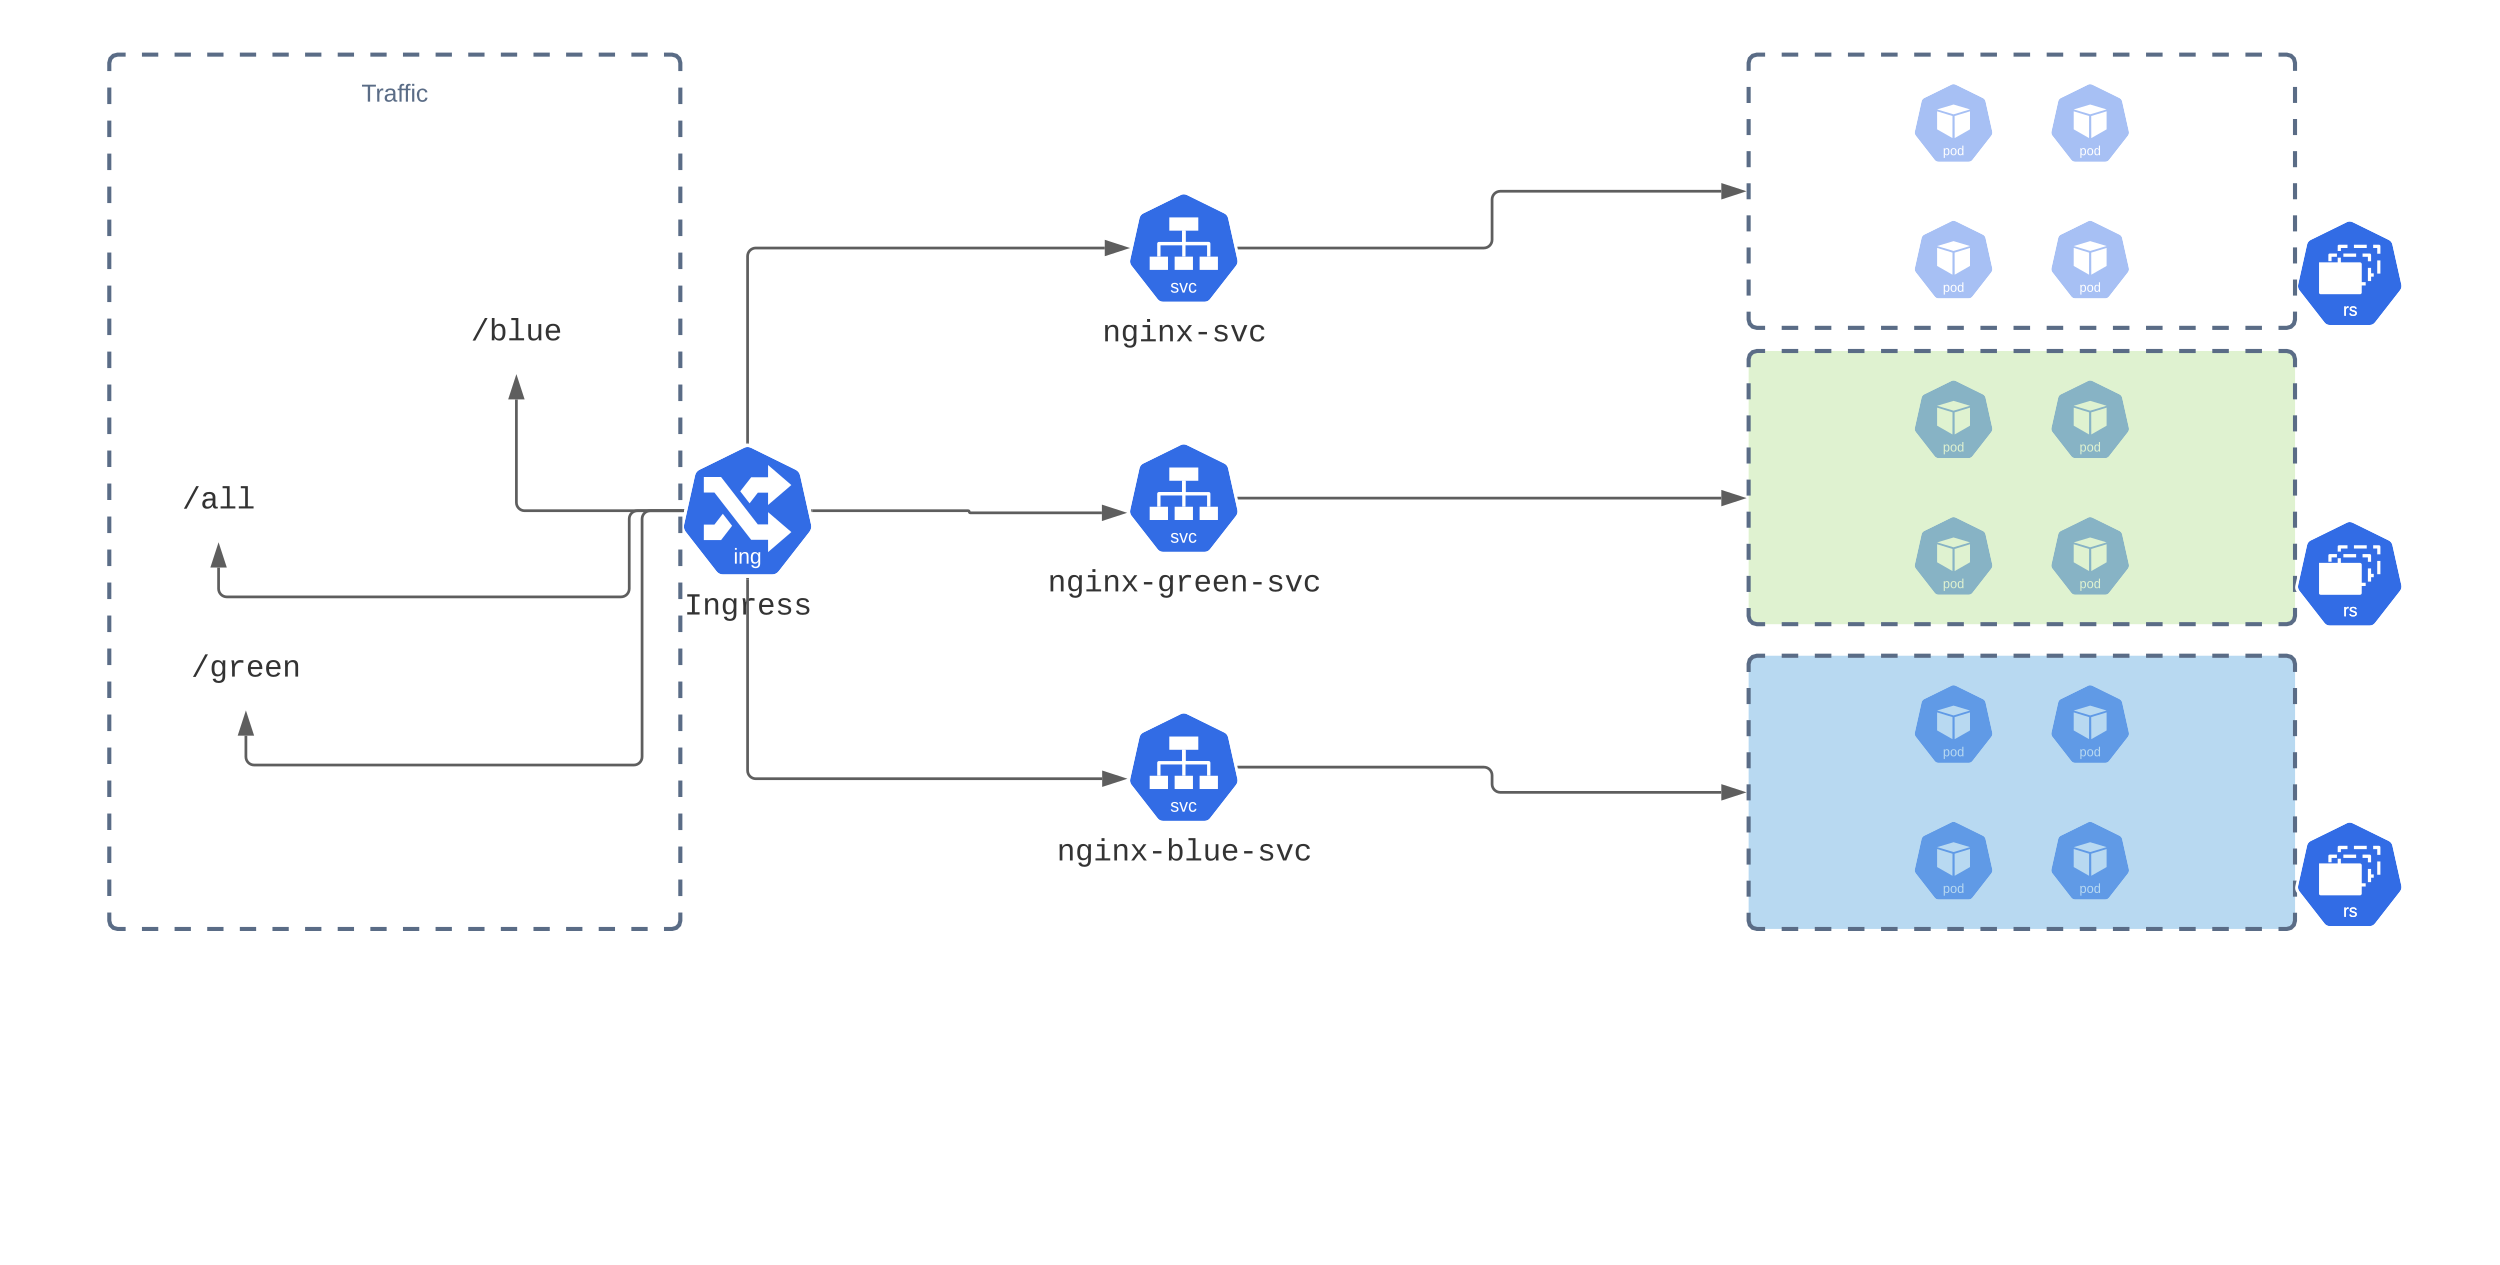 <svg xmlns="http://www.w3.org/2000/svg" xmlns:xlink="http://www.w3.org/1999/xlink" xmlns:lucid="lucid" width="1830" height="926"><g transform="translate(-20 -40)" lucid:page-tab-id="0_0"><path d="M0 0h1870.4v1323.2H0z" fill="#fff"/><path d="M886.3 182.18c-.8.08-1.42.24-2.04.56l-27.3 13.45c-1.5.7-2.53 1.96-2.85 3.6l-6.75 30.3c-.32 1.43-.08 2.84.7 4.1.08.16.16.24.32.4l18.9 24.23c1 1.34 2.43 2.05 4.08 2.05h30.38c1.65 0 3.07-.7 4.1-2.05l18.88-24.23c1.03-1.34 1.42-2.92 1.03-4.57l-6.77-30.22c-.3-1.64-1.34-2.9-2.83-3.6l-27.3-13.46c-.88-.4-1.66-.63-2.53-.56z" stroke="#000" stroke-opacity="0" stroke-width="3.83" fill="#326ce5"/><path d="M886.3 180c-.84.08-1.5.25-2.17.58l-28.83 14.2c-1.58.76-2.66 2.08-3 3.83l-7.13 32c-.34 1.5-.1 2.98.74 4.3.1.18.18.26.35.43l19.93 25.6c1.08 1.4 2.58 2.15 4.32 2.15h32.07c1.75 0 3.24-.75 4.32-2.16l19.93-25.6c1.08-1.4 1.5-3.06 1.08-4.8l-7.13-31.9c-.34-1.76-1.42-3.08-3-3.83l-28.82-14.22c-.92-.4-1.75-.66-2.66-.58zm0 2.24c.9-.08 1.65.1 2.48.5l27.42 13.46c1.4.75 2.4 2 2.82 3.66l6.73 30.24c.33 1.66 0 3.15-1 4.48l-18.94 24.26c-.98 1.33-2.4 2.08-4.06 2.08h-30.4c-1.67 0-3.08-.75-4.08-2.08l-18.94-24.26c-.08-.08-.16-.25-.25-.4-.83-1.26-1.08-2.6-.74-4.08l6.73-30.24c.4-1.67 1.32-2.9 2.82-3.66l27.42-13.46c.66-.33 1.24-.5 2-.5z" stroke="#000" stroke-opacity="0" stroke-width="3.83" fill="#fff"/><path d="M882.68 252.26c0 .67-.24 1.18-.74 1.54-.48.36-1.16.55-2.05.55-.86 0-1.52-.15-1.98-.44-.46-.28-.76-.73-.9-1.35l1-.2c.1.38.3.66.6.84.3.16.74.25 1.27.25.58 0 1-.1 1.26-.28.27-.18.4-.46.4-.82 0-.28-.08-.5-.27-.68-.2-.17-.5-.32-.9-.44l-.83-.22c-.65-.16-1.12-.33-1.4-.5-.28-.17-.5-.37-.65-.6-.15-.25-.23-.55-.23-.9 0-.64.2-1.13.66-1.46.44-.35 1.1-.52 1.95-.52.76 0 1.36.14 1.8.4.46.3.74.73.86 1.34l-1.03.13c-.06-.32-.23-.57-.5-.73-.3-.17-.65-.25-1.12-.25-.5 0-.9.08-1.13.24-.25.16-.37.4-.37.73 0 .2.05.36.15.5.1.1.25.23.45.32.2.1.62.22 1.26.38.6.15 1.04.3 1.3.44.27.13.48.28.63.44.15.16.27.34.36.56.08.2.12.45.12.72zM887.04 254.2h-1.35l-2.5-7.07h1.2l1.52 4.6.44 1.55.22-.76.25-.77 1.56-4.62h1.2zM891.4 250.65c0 .94.14 1.63.42 2.1.3.44.72.66 1.3.66.4 0 .75-.1 1.02-.32.27-.23.44-.58.5-1.05l1.16.08c-.1.7-.37 1.23-.85 1.64-.47.4-1.07.6-1.8.6-.96 0-1.7-.3-2.2-.93-.5-.62-.75-1.53-.75-2.73s.25-2.1.76-2.72c.5-.63 1.23-.94 2.18-.94.7 0 1.3.2 1.75.57.45.38.74.9.86 1.55l-1.17.1c-.07-.4-.22-.72-.46-.94-.25-.24-.6-.35-1.03-.35-.6 0-1.03.2-1.3.62-.28.42-.4 1.1-.4 2.1z" stroke="#000" stroke-opacity="0" fill="#fff"/><path d="M861.57 227.86h13.4v9.7h-13.4zM879.84 227.86h13.4v9.7h-13.4zM898.12 227.86h13.4v9.7h-13.4zM875.93 199.14h21.22v9.7h-21.22z" stroke="#000" stroke-opacity="0" stroke-width="3.77" fill="#fff"/><path d="M885.3 208.82v8.26H868.3c-.68 0-1.22.57-1.22 1.26v9.5h2.42v-8.25h17.05c.68 0 1.22-.56 1.22-1.26v-9.52z" stroke="#000" stroke-opacity="0" stroke-width="3.77" fill="#fff"/><path d="M885.32 208.82v9.52c0 .7.54 1.25 1.23 1.25h17.03v8.25h2.44v-9.5c0-.7-.54-1.27-1.22-1.27h-17.05v-8.26z" stroke="#000" stroke-opacity="0" stroke-width="3.77" fill="#fff"/><path d="M885.28 208.82v9.52c0 .15.02.3.08.43v9.08h2.44v-9.5c0-.17-.03-.3-.08-.45v-9.08z" stroke="#000" stroke-opacity="0" stroke-width="3.77" fill="#fff"/><use xlink:href="#a" transform="matrix(1,0,0,1,815,272.077) translate(11.99 17.773)"/><path d="M566.95 367.2c-.93.1-1.68.3-2.43.67l-32.36 15.95c-1.77.84-3 2.33-3.36 4.3l-8.02 35.9c-.37 1.67-.1 3.35.84 4.84.1.2.2.28.37.47l22.38 28.73c1.2 1.58 2.9 2.42 4.85 2.42h36c1.96 0 3.64-.84 4.85-2.42l22.4-28.73c1.2-1.58 1.67-3.45 1.2-5.4l-8.02-35.82c-.37-1.95-1.6-3.44-3.36-4.28l-32.37-15.95c-1.02-.47-1.95-.75-2.98-.66z" stroke="#000" stroke-opacity="0" stroke-width="3.83" fill="#326ce5"/><path d="M566.94 364.62c-1 .1-1.78.3-2.56.68l-34.17 16.84c-1.86.9-3.14 2.46-3.54 4.53l-8.46 37.9c-.4 1.78-.1 3.55.88 5.13.1.2.2.3.4.5l23.63 30.32c1.3 1.67 3.06 2.56 5.13 2.56h38c2.07 0 3.84-.9 5.12-2.56l23.63-30.33c1.28-1.68 1.78-3.65 1.28-5.62l-8.46-37.9c-.4-2.08-1.68-3.65-3.55-4.54L570.1 365.3c-1.1-.5-2.08-.78-3.16-.68zm0 2.65c1.08-.1 1.96.1 2.95.6l32.48 15.95c1.68.88 2.86 2.36 3.35 4.33L613.7 424c.4 1.96 0 3.73-1.18 5.3l-22.45 28.76c-1.18 1.57-2.85 2.46-4.82 2.46H549.2c-1.96 0-3.63-.9-4.8-2.46l-22.46-28.76c-.1-.1-.2-.3-.3-.5-.98-1.46-1.28-3.04-.88-4.8l7.97-35.85c.5-1.97 1.58-3.45 3.35-4.33l32.5-15.96c.78-.4 1.47-.6 2.36-.68z" stroke="#000" stroke-opacity="0" stroke-width="3.83" fill="#fff"/><path d="M557.97 442.43v-1.34h1.35v1.33zm0 10.17v-8.4h1.35v8.4zM566.57 452.6v-5.33c0-.54-.05-.97-.16-1.28-.1-.3-.26-.54-.5-.67-.22-.13-.56-.2-1-.2-.66 0-1.18.23-1.55.7-.37.45-.56 1.1-.56 1.9v4.87h-1.37V446c0-.98 0-1.57-.04-1.8h1.26c0 .03.02.1.02.22 0 .1 0 .24.02.4l.03.82h.02c.3-.58.67-1 1.07-1.22.4-.25.92-.37 1.53-.37.9 0 1.55.23 1.96.7.42.45.63 1.2.63 2.26v5.6zM573.06 455.9c-.9 0-1.6-.2-2.13-.56-.52-.35-.85-.86-1-1.52l1.35-.2c.1.4.3.68.6.9.3.2.72.3 1.22.3 1.35 0 2.02-.8 2.02-2.44v-1.35h-.02c-.25.55-.6.95-1.05 1.22-.44.27-.97.4-1.56.4-1 0-1.75-.33-2.22-1.02-.46-.68-.7-1.76-.7-3.22 0-1.47.25-2.57.76-3.26.5-.7 1.27-1.07 2.3-1.07.57 0 1.07.14 1.5.42.42.26.75.64.98 1.14l.05-.8c.02-.4.03-.6.05-.64h1.3c-.04.3-.06.87-.06 1.74v6.42c0 2.35-1.13 3.53-3.4 3.53zm2.06-7.5c0-.7-.1-1.27-.27-1.76-.18-.5-.44-.88-.77-1.14-.33-.26-.7-.4-1.1-.4-.7 0-1.2.27-1.53.8-.3.5-.47 1.34-.47 2.5 0 1.14.15 1.97.45 2.47.3.5.8.75 1.5.75.44 0 .82-.13 1.15-.4.33-.25.6-.6.77-1.1.18-.48.27-1.05.27-1.72z" stroke="#000" stroke-opacity="0" fill="#fff"/><path d="M582.22 435.15h-12.36l-26.9-34.62h-7.75v-11.35h12.62l26.9 34.7h7.5v-9l17.04 14.6-17.04 14.66zm-13.52-26.7l6.02-7.8h7.5v9l17.04-14.6-17.04-14.66v8.98h-12.36l-8 10.26zm-19.6 7.64l-6.14 7.9h-7.75v11.35h12.62l8.07-10.46z" stroke="#000" stroke-opacity="0" stroke-width="3.77" fill="#fff"/><use xlink:href="#b" transform="matrix(1,0,0,1,488,472.077) translate(32.826 17.773)"/><path d="M1739.77 202.1c-.76.1-1.36.24-1.97.54l-26.3 12.96c-1.44.68-2.42 1.9-2.72 3.5l-6.52 29.16c-.3 1.37-.08 2.73.68 3.94.08.15.15.23.3.38l18.2 23.34c.98 1.3 2.34 1.97 3.93 1.97h29.26c1.6 0 2.95-.7 3.94-1.98l18.18-23.34c1-1.3 1.37-2.8 1-4.4l-6.53-29.1c-.3-1.6-1.3-2.8-2.73-3.48l-26.3-12.96c-.84-.38-1.6-.6-2.43-.53z" stroke="#000" stroke-opacity="0" stroke-width="3.83" fill="#326ce5"/><path d="M1739.76 200c-.8.08-1.44.24-2.08.56l-27.76 13.68c-1.52.72-2.56 2-2.88 3.68l-6.88 30.8c-.32 1.44-.08 2.88.72 4.16.08.16.16.24.32.4l19.2 24.64c1.04 1.36 2.48 2.08 4.16 2.08h30.88c1.68 0 3.12-.72 4.16-2.08l19.2-24.64c1.04-1.36 1.44-2.96 1.04-4.56l-6.88-30.8c-.32-1.68-1.36-2.96-2.88-3.68l-27.76-13.68c-.88-.4-1.68-.64-2.56-.56zm0 2.16c.88-.08 1.6.08 2.4.48l26.4 12.96c1.36.72 2.32 1.92 2.72 3.52l6.48 29.12c.32 1.6 0 3.04-.96 4.32l-18.24 23.36c-.96 1.28-2.32 2-3.92 2h-29.28c-1.6 0-2.96-.72-3.92-2l-18.24-23.36c-.08-.08-.16-.24-.24-.4-.8-1.2-1.04-2.48-.72-3.92l6.48-29.12c.4-1.6 1.28-2.8 2.72-3.52l26.4-12.96c.64-.32 1.2-.48 1.92-.56z" stroke="#000" stroke-opacity="0" stroke-width="3.83" fill="#fff"/><path d="M1731.2 220.35v3.4h2.33v-2.2h4.85v-2.42h-6c-.97 0-1.2.33-1.2 1.22zm11.88 1.2h9.38v-2.42h-9.38zm14.07 0h2.98v4.2h2.34v-5.4c0-.96-.5-1.2-1.2-1.22h-4.12zm-25.96 8.26v8.47h2.33v-9.67h-2.34zm28.93 2v8.48h2.34v-9.7h-2.34zm-26 10.7h9.38v-2.43h-9.37zm19.43 0h4.03v-2.43h-4.04z" stroke="#000" stroke-opacity="0" stroke-width="3.77" fill="#fff"/><path d="M1724.36 226.8v4.4h2.35V228h3.92v-2.42h-5.07c-.97 0-1.2.33-1.2 1.22zm10.98 1.2h9.35v-2.42h-9.36zm14.05 0h3.9v3.24h2.34v-4.44c0-.75-.3-1.24-1.15-1.22h-5.1zm-25.04 9.24v8.46h2.35v-9.67h-2.34zm28.94.05v8.45h2.34v-9.67h-2.34zm-25.06 11.65h9.38v-2.4h-9.38zm14.08 0h9.38v-2.4h-9.38z" stroke="#000" stroke-opacity="0" stroke-width="3.77" fill="#fff"/><path d="M1717.53 254.22v-22.2h29.95c.94 0 1.34.8 1.34 1.4l-.03 20.75c-.04.8-.67 1.24-1.3 1.2h-28.78c-.53 0-1.22-.43-1.2-1.15z" stroke="#000" stroke-opacity="0" stroke-width="3.77" fill="#fff"/><path d="M1736.07 271.12v-5.22c0-.48-.02-1-.04-1.6h1.04l.05 1.4h.02c.17-.58.38-.98.6-1.2.23-.2.56-.32.97-.32.16 0 .3.02.46.06v1.05c-.15-.06-.34-.08-.6-.08-.45 0-.8.2-1.03.6-.24.42-.37 1-.37 1.75v3.55zM1745.18 269.24c0 .64-.23 1.14-.7 1.5-.48.33-1.13.5-1.98.5-.82 0-1.46-.13-1.9-.4-.45-.3-.74-.72-.87-1.32l.97-.2c.1.37.3.64.57.82.3.17.7.25 1.23.25.56 0 .96-.1 1.22-.28.26-.17.4-.44.4-.8 0-.26-.1-.48-.27-.65-.18-.16-.47-.3-.87-.4l-.8-.23c-.62-.17-1.07-.33-1.34-.5-.27-.15-.48-.35-.62-.58-.16-.23-.23-.52-.23-.85 0-.6.2-1.08.63-1.4.43-.34 1.06-.5 1.88-.5.74 0 1.32.14 1.75.4.43.26.7.7.82 1.27l-1 .13c-.06-.3-.22-.54-.5-.7-.25-.16-.6-.24-1.06-.24-.48 0-.85.08-1.1.23-.22.15-.34.38-.34.7 0 .2.05.35.14.48.1.12.24.23.44.32.2.1.6.2 1.2.36.6.15 1 .3 1.27.42.26.13.47.27.6.43.16.16.28.34.36.55.08.2.12.43.12.7z" stroke="#000" stroke-opacity="0" fill="#fff"/><path d="M1736.07 271.15v-5.23c0-.48-.02-1-.04-1.6h1.04l.05 1.4h.02c.17-.57.38-.98.6-1.2.23-.2.56-.3.97-.3.16 0 .3 0 .46.05v1.04c-.15-.03-.34-.05-.6-.05-.45 0-.8.2-1.03.6-.24.4-.37 1-.37 1.75v3.55zM1745.18 269.27c0 .64-.23 1.13-.7 1.48-.48.35-1.13.53-1.98.53-.82 0-1.46-.14-1.9-.42-.45-.28-.74-.72-.87-1.3l.97-.2c.1.36.3.63.57.8.3.17.7.26 1.23.26.56 0 .96-.1 1.22-.27.26-.18.4-.45.4-.8 0-.27-.1-.48-.27-.65-.18-.17-.47-.3-.87-.4l-.8-.23c-.62-.17-1.07-.33-1.34-.5-.27-.16-.48-.35-.62-.6-.16-.2-.23-.5-.23-.83 0-.62.2-1.1.63-1.42.43-.33 1.06-.5 1.88-.5.74 0 1.32.14 1.75.4.43.27.7.7.82 1.28l-1 .12c-.06-.3-.22-.53-.5-.7-.25-.15-.6-.23-1.06-.23-.48 0-.85.07-1.1.22-.22.16-.34.4-.34.7 0 .2.05.36.14.48.1.12.24.24.44.32.2.1.6.2 1.2.37.6.14 1 .28 1.27.4.26.14.47.28.6.43.16.16.28.34.36.55.08.2.12.43.12.7z" stroke="#000" stroke-opacity="0" fill="#fff"/><path d="M886.3 365.26c-.8.08-1.42.24-2.04.55l-27.3 13.47c-1.5.7-2.53 1.97-2.85 3.62l-6.75 30.3c-.32 1.4-.08 2.82.7 4.08.08.16.16.23.32.4l18.9 24.23c1 1.35 2.43 2.06 4.08 2.06h30.38c1.65 0 3.07-.7 4.1-2.05l18.88-24.23c1.03-1.34 1.42-2.9 1.03-4.56l-6.77-30.2c-.3-1.66-1.34-2.92-2.83-3.63l-27.3-13.46c-.88-.38-1.66-.62-2.53-.54z" stroke="#000" stroke-opacity="0" stroke-width="3.83" fill="#326ce5"/><path d="M886.3 363.08c-.84.08-1.5.25-2.17.58l-28.83 14.2c-1.58.75-2.66 2.08-3 3.83l-7.13 31.97c-.34 1.5-.1 3 .74 4.32.1.16.18.24.35.4l19.93 25.6c1.08 1.4 2.58 2.15 4.32 2.15h32.07c1.75 0 3.24-.74 4.32-2.16l19.93-25.6c1.08-1.4 1.5-3.07 1.08-4.8l-7.13-31.9c-.34-1.76-1.42-3.1-3-3.84l-28.82-14.2c-.92-.42-1.75-.67-2.66-.58zm0 2.24c.9-.08 1.65.08 2.48.5l27.42 13.46c1.4.74 2.4 2 2.82 3.65l6.73 30.24c.33 1.66 0 3.16-1 4.5L905.8 441.9c-.98 1.33-2.4 2.07-4.06 2.07h-30.4c-1.67 0-3.08-.75-4.08-2.08l-18.94-24.26c-.08-.08-.16-.25-.25-.42-.83-1.24-1.08-2.57-.74-4.07l6.73-30.24c.4-1.66 1.32-2.9 2.82-3.65l27.42-13.46c.66-.33 1.24-.5 2-.5z" stroke="#000" stroke-opacity="0" stroke-width="3.83" fill="#fff"/><path d="M882.68 435.34c0 .66-.24 1.17-.74 1.54-.48.36-1.16.54-2.05.54-.86 0-1.52-.14-1.98-.43-.46-.3-.76-.76-.9-1.37l1-.2c.1.37.3.65.6.84.3.17.74.26 1.27.26.58 0 1-.1 1.26-.28.27-.18.4-.46.4-.83 0-.27-.08-.5-.27-.68-.2-.17-.5-.3-.9-.43l-.83-.2c-.65-.18-1.12-.35-1.4-.52-.28-.17-.5-.37-.65-.62-.15-.23-.23-.53-.23-.87 0-.66.2-1.15.66-1.5.44-.33 1.1-.5 1.95-.5.76 0 1.36.14 1.8.4.46.3.74.73.86 1.34l-1.03.13c-.06-.32-.23-.56-.5-.73-.3-.16-.65-.25-1.12-.25-.5 0-.9.08-1.13.24-.25.16-.37.4-.37.73 0 .2.05.36.15.5.1.12.25.24.45.33.2.1.62.22 1.26.38.6.15 1.04.3 1.3.44.27.13.48.27.63.43.15.17.27.35.36.57.08.2.12.45.12.72zM887.04 437.28h-1.35l-2.5-7.08h1.2l1.52 4.6.44 1.56.22-.76.25-.77 1.56-4.63h1.2zM891.4 433.72c0 .94.14 1.64.42 2.1.3.45.72.67 1.3.67.4 0 .75-.12 1.02-.35.27-.22.44-.57.5-1.04l1.16.1c-.1.67-.37 1.2-.85 1.6-.47.42-1.07.62-1.8.62-.96 0-1.7-.3-2.2-.93-.5-.64-.75-1.55-.75-2.75s.25-2.1.76-2.73c.5-.62 1.23-.94 2.18-.94.7 0 1.3.2 1.75.57.45.37.74.9.86 1.55l-1.17.1c-.07-.4-.22-.72-.46-.95-.25-.23-.6-.34-1.03-.34-.6 0-1.03.2-1.3.63-.28.4-.4 1.1-.4 2.1z" stroke="#000" stroke-opacity="0" fill="#fff"/><path d="M861.57 410.94h13.4v9.7h-13.4zM879.84 410.94h13.4v9.7h-13.4zM898.12 410.94h13.4v9.7h-13.4zM875.93 382.22h21.22v9.7h-21.22z" stroke="#000" stroke-opacity="0" stroke-width="3.77" fill="#fff"/><path d="M885.3 391.9v8.26H868.3c-.68 0-1.22.57-1.22 1.25v9.53h2.42v-8.26h17.05c.68 0 1.22-.55 1.22-1.26v-9.5z" stroke="#000" stroke-opacity="0" stroke-width="3.77" fill="#fff"/><path d="M885.32 391.9v9.5c0 .72.54 1.27 1.23 1.27h17.03v8.26h2.44v-9.52c0-.67-.54-1.24-1.22-1.24h-17.05v-8.26z" stroke="#000" stroke-opacity="0" stroke-width="3.77" fill="#fff"/><path d="M885.28 391.9v9.5c0 .17.02.32.08.45v9.08h2.44v-9.52c0-.14-.03-.27-.08-.42v-9.08z" stroke="#000" stroke-opacity="0" stroke-width="3.77" fill="#fff"/><use xlink:href="#c" transform="matrix(1,0,0,1,815,455.154) translate(-28.016 17.773)"/><path d="M886.3 562.18c-.8.08-1.42.24-2.04.56l-27.3 13.45c-1.5.7-2.53 1.96-2.85 3.6l-6.75 30.3c-.32 1.43-.08 2.84.7 4.1.08.16.16.24.32.4l18.9 24.23c1 1.34 2.43 2.05 4.08 2.05h30.38c1.65 0 3.07-.7 4.1-2.05l18.88-24.23c1.03-1.34 1.42-2.92 1.03-4.57l-6.77-30.22c-.3-1.64-1.34-2.9-2.83-3.6l-27.3-13.46c-.88-.4-1.66-.63-2.53-.56z" stroke="#000" stroke-opacity="0" stroke-width="3.83" fill="#326ce5"/><path d="M886.3 560c-.84.08-1.5.25-2.17.58l-28.83 14.2c-1.58.76-2.66 2.08-3 3.83l-7.13 32c-.34 1.5-.1 2.98.74 4.3.1.18.18.26.35.43l19.93 25.6c1.08 1.4 2.58 2.15 4.32 2.15h32.07c1.75 0 3.24-.75 4.32-2.16l19.93-25.6c1.08-1.4 1.5-3.06 1.08-4.8l-7.13-31.9c-.34-1.76-1.42-3.08-3-3.83l-28.82-14.22c-.92-.4-1.75-.66-2.66-.58zm0 2.24c.9-.08 1.65.1 2.48.5l27.42 13.46c1.4.75 2.4 2 2.82 3.66l6.73 30.24c.33 1.66 0 3.15-1 4.48l-18.94 24.26c-.98 1.33-2.4 2.08-4.06 2.08h-30.4c-1.67 0-3.08-.75-4.08-2.08l-18.94-24.26c-.08-.08-.16-.25-.25-.4-.83-1.26-1.08-2.6-.74-4.08l6.73-30.24c.4-1.67 1.32-2.9 2.82-3.66l27.42-13.46c.66-.33 1.24-.5 2-.5z" stroke="#000" stroke-opacity="0" stroke-width="3.83" fill="#fff"/><path d="M882.68 632.26c0 .67-.24 1.18-.74 1.54-.48.36-1.16.55-2.05.55-.86 0-1.52-.15-1.98-.44-.46-.28-.76-.73-.9-1.35l1-.2c.1.38.3.66.6.84.3.16.74.25 1.27.25.58 0 1-.1 1.26-.28.27-.18.4-.46.4-.82 0-.28-.08-.5-.27-.68-.2-.17-.5-.32-.9-.44l-.83-.22c-.65-.16-1.12-.33-1.4-.5-.28-.17-.5-.37-.65-.6-.15-.25-.23-.55-.23-.9 0-.64.2-1.13.66-1.46.44-.35 1.1-.52 1.95-.52.76 0 1.36.14 1.8.4.46.3.74.73.86 1.34l-1.03.13c-.06-.32-.23-.57-.5-.73-.3-.17-.65-.25-1.12-.25-.5 0-.9.08-1.13.24-.25.16-.37.4-.37.73 0 .2.05.36.15.5.1.1.25.23.45.32.2.1.62.22 1.26.38.6.15 1.04.3 1.3.44.27.13.48.28.63.44.15.16.27.34.36.56.08.2.12.45.12.72zM887.04 634.2h-1.35l-2.5-7.07h1.2l1.52 4.6.44 1.55.22-.76.25-.77 1.56-4.62h1.2zM891.4 630.65c0 .94.14 1.63.42 2.1.3.44.72.66 1.3.66.4 0 .75-.1 1.02-.32.27-.23.44-.58.5-1.05l1.16.08c-.1.7-.37 1.23-.85 1.64-.47.4-1.07.6-1.8.6-.96 0-1.7-.3-2.2-.93-.5-.62-.75-1.53-.75-2.73s.25-2.1.76-2.72c.5-.63 1.23-.94 2.18-.94.7 0 1.3.2 1.75.57.45.38.74.9.86 1.55l-1.17.1c-.07-.4-.22-.72-.46-.94-.25-.24-.6-.35-1.03-.35-.6 0-1.03.2-1.3.62-.28.42-.4 1.1-.4 2.1z" stroke="#000" stroke-opacity="0" fill="#fff"/><path d="M861.57 607.86h13.4v9.7h-13.4zM879.84 607.86h13.4v9.7h-13.4zM898.12 607.86h13.4v9.7h-13.4zM875.93 579.14h21.22v9.7h-21.22z" stroke="#000" stroke-opacity="0" stroke-width="3.77" fill="#fff"/><path d="M885.3 588.82v8.26H868.3c-.68 0-1.22.57-1.22 1.26v9.5h2.42v-8.25h17.05c.68 0 1.22-.56 1.22-1.26v-9.52z" stroke="#000" stroke-opacity="0" stroke-width="3.77" fill="#fff"/><path d="M885.32 588.82v9.52c0 .7.54 1.25 1.23 1.25h17.03v8.25h2.44v-9.5c0-.7-.54-1.27-1.22-1.27h-17.05v-8.26z" stroke="#000" stroke-opacity="0" stroke-width="3.77" fill="#fff"/><path d="M885.28 588.82v9.52c0 .15.02.3.08.43v9.08h2.44v-9.5c0-.17-.03-.3-.08-.45v-9.08z" stroke="#000" stroke-opacity="0" stroke-width="3.77" fill="#fff"/><use xlink:href="#d" transform="matrix(1,0,0,1,815,652.077) translate(-21.349 17.773)"/><path d="M1449.83 101.58c-.57.06-1.02.17-1.48.4l-19.72 9.72c-1.08.5-1.82 1.42-2.05 2.6l-4.9 21.9c-.2 1.02-.04 2.04.53 2.95.06.12.12.17.23.3l13.64 17.5c.74.96 1.77 1.47 2.96 1.47h21.94c1.2 0 2.22-.5 2.95-1.48l13.65-17.5c.73-.97 1.02-2.1.73-3.3l-4.88-21.83c-.23-1.18-.97-2.1-2.05-2.6l-19.72-9.72c-.63-.28-1.2-.45-1.82-.4z" stroke="#000" stroke-opacity="0" stroke-width="3.83" fill="#326ce5"/><path d="M1449.82 100c-.6.06-1.08.18-1.56.42l-20.82 10.26c-1.14.54-1.92 1.5-2.16 2.76l-5.16 23.1c-.24 1.08-.06 2.16.54 3.12.06.12.12.18.24.3l14.4 18.48c.78 1.02 1.86 1.56 3.12 1.56h23.16c1.26 0 2.34-.54 3.12-1.56l14.4-18.48c.78-1.02 1.08-2.22.78-3.42l-5.16-23.1c-.24-1.26-1.02-2.22-2.16-2.76l-20.82-10.26c-.66-.3-1.26-.48-1.92-.42zm0 1.62c.66-.06 1.2.06 1.8.36l19.8 9.72c1.02.54 1.74 1.44 2.04 2.64l4.86 21.84c.24 1.2 0 2.28-.72 3.24l-13.68 17.52c-.72.96-1.74 1.5-2.94 1.5h-21.96c-1.2 0-2.22-.54-2.94-1.5l-13.68-17.52c-.06-.06-.12-.18-.18-.3-.6-.9-.78-1.86-.54-2.94l4.86-21.84c.3-1.2.96-2.1 2.04-2.64l19.8-9.72c.48-.24.9-.36 1.44-.42z" stroke="#000" stroke-opacity="0" stroke-width="3.83" fill="#fff"/><path d="M1447 151.03c0 1.8-.6 2.68-1.8 2.68-.78 0-1.3-.3-1.55-.88h-.02v2.8h-.8v-6.08c0-.52-.02-.87-.04-1.04h.8v.13c0 .08 0 .2.02.36l.02.32c.16-.3.35-.54.6-.7.24-.14.55-.2.95-.2.6 0 1.06.2 1.36.62.3.42.45 1.1.45 2zm-.85.02c0-.7-.1-1.22-.28-1.52-.2-.3-.5-.46-.9-.46-.32 0-.57.07-.76.2-.18.15-.32.37-.4.68-.1.3-.16.7-.16 1.16 0 .7.1 1.18.32 1.5.2.32.54.47 1 .47.42 0 .7-.15.9-.46.2-.3.3-.82.3-1.55zM1452.24 151.05c0 .9-.2 1.57-.57 2-.4.44-.94.66-1.67.66-.72 0-1.27-.22-1.64-.67-.37-.46-.55-1.12-.55-1.98 0-1.76.75-2.64 2.23-2.64.76 0 1.3.22 1.67.65.36.43.54 1.1.54 2zm-.87 0c0-.7-.1-1.22-.3-1.54-.2-.3-.55-.46-1.03-.46s-.83.16-1.05.5c-.22.3-.33.82-.33 1.5 0 .7.1 1.2.32 1.53.2.34.54.5 1 .5.5 0 .84-.15 1.05-.48.2-.34.32-.85.32-1.55zM1456.4 152.8c-.15.32-.36.55-.6.7-.26.14-.58.2-.95.2-.62 0-1.1-.2-1.38-.65-.3-.43-.44-1.1-.44-1.97 0-1.8.6-2.67 1.82-2.67.38 0 .7.08.94.22s.45.37.6.67V146.6h.82v5.96c0 .53 0 .88.03 1.06h-.8l-.02-.36v-.47zm-2.5-1.75c0 .72.1 1.23.27 1.53.2.32.48.47.9.47.46 0 .8-.17 1-.5.22-.33.33-.85.33-1.56 0-.68-.1-1.18-.32-1.5-.2-.3-.54-.47-1-.47-.42 0-.72.17-.9.5-.2.3-.28.8-.28 1.52z" stroke="#000" stroke-opacity="0" fill="#fff"/><path d="M1437.96 120.1l12.04-3.6 12.04 3.6-12.04 3.6zM1437.96 121.48v13.2l11.22 6.4.05-16.15zM1462.04 121.48v13.2l-11.22 6.4-.05-16.15z" stroke="#000" stroke-opacity="0" stroke-width="3.77" fill="#fff"/><path d="M1549.83 101.58c-.57.06-1.02.17-1.48.4l-19.72 9.72c-1.08.5-1.82 1.42-2.05 2.6l-4.9 21.9c-.2 1.02-.04 2.04.53 2.95.06.12.12.17.23.3l13.64 17.5c.74.96 1.77 1.47 2.96 1.47h21.94c1.2 0 2.22-.5 2.95-1.48l13.65-17.5c.73-.97 1.02-2.1.73-3.3l-4.88-21.83c-.23-1.18-.97-2.1-2.05-2.6l-19.72-9.72c-.63-.28-1.2-.45-1.82-.4z" stroke="#000" stroke-opacity="0" stroke-width="3.83" fill="#326ce5"/><path d="M1549.82 100c-.6.06-1.08.18-1.56.42l-20.82 10.26c-1.14.54-1.92 1.5-2.16 2.76l-5.16 23.1c-.24 1.08-.06 2.16.54 3.12.06.12.12.18.24.3l14.4 18.48c.78 1.02 1.86 1.56 3.12 1.56h23.16c1.26 0 2.34-.54 3.12-1.56l14.4-18.48c.78-1.02 1.08-2.22.78-3.42l-5.16-23.1c-.24-1.26-1.02-2.22-2.16-2.76l-20.82-10.26c-.66-.3-1.26-.48-1.92-.42zm0 1.62c.66-.06 1.2.06 1.8.36l19.8 9.72c1.02.54 1.74 1.44 2.04 2.64l4.86 21.84c.24 1.2 0 2.28-.72 3.24l-13.68 17.52c-.72.96-1.74 1.5-2.94 1.5h-21.96c-1.2 0-2.22-.54-2.94-1.5l-13.68-17.52c-.06-.06-.12-.18-.18-.3-.6-.9-.78-1.86-.54-2.94l4.86-21.84c.3-1.2.96-2.1 2.04-2.64l19.8-9.72c.48-.24.9-.36 1.44-.42z" stroke="#000" stroke-opacity="0" stroke-width="3.83" fill="#fff"/><path d="M1547 151.03c0 1.8-.6 2.68-1.8 2.68-.78 0-1.3-.3-1.55-.88h-.02v2.8h-.8v-6.08c0-.52-.02-.87-.04-1.04h.8v.13c0 .08 0 .2.02.36l.02.32c.16-.3.35-.54.6-.7.24-.14.55-.2.95-.2.6 0 1.06.2 1.36.62.3.42.45 1.1.45 2zm-.85.02c0-.7-.1-1.22-.28-1.52-.2-.3-.5-.46-.9-.46-.32 0-.57.07-.76.2-.18.15-.32.37-.4.68-.1.3-.16.7-.16 1.16 0 .7.1 1.18.32 1.5.2.32.54.47 1 .47.42 0 .7-.15.9-.46.2-.3.3-.82.3-1.55zM1552.24 151.05c0 .9-.2 1.57-.57 2-.4.44-.94.66-1.67.66-.72 0-1.27-.22-1.64-.67-.37-.46-.55-1.12-.55-1.98 0-1.76.75-2.64 2.23-2.64.76 0 1.3.22 1.67.65.36.43.54 1.1.54 2zm-.87 0c0-.7-.1-1.22-.3-1.54-.2-.3-.55-.46-1.03-.46s-.83.16-1.05.5c-.22.3-.33.82-.33 1.5 0 .7.1 1.2.32 1.53.2.34.54.5 1 .5.5 0 .84-.15 1.05-.48.2-.34.32-.85.32-1.55zM1556.4 152.8c-.15.32-.36.55-.6.7-.26.14-.58.2-.95.2-.62 0-1.1-.2-1.38-.65-.3-.43-.44-1.1-.44-1.97 0-1.8.6-2.67 1.82-2.67.38 0 .7.08.94.22s.45.37.6.67V146.6h.82v5.96c0 .53 0 .88.03 1.06h-.8l-.02-.36v-.47zm-2.5-1.75c0 .72.1 1.23.27 1.53.2.32.48.47.9.47.46 0 .8-.17 1-.5.22-.33.33-.85.33-1.56 0-.68-.1-1.18-.32-1.5-.2-.3-.54-.47-1-.47-.42 0-.72.17-.9.5-.2.3-.28.8-.28 1.52z" stroke="#000" stroke-opacity="0" fill="#fff"/><path d="M1537.96 120.1l12.04-3.6 12.04 3.6-12.04 3.6zM1537.96 121.48v13.2l11.22 6.4.05-16.15zM1562.04 121.48v13.2l-11.22 6.4-.05-16.15z" stroke="#000" stroke-opacity="0" stroke-width="3.77" fill="#fff"/><path d="M1449.83 201.58c-.57.06-1.02.17-1.48.4l-19.72 9.72c-1.08.5-1.82 1.42-2.05 2.6l-4.9 21.9c-.2 1.02-.04 2.04.53 2.95.06.12.12.17.23.3l13.64 17.5c.74.96 1.77 1.47 2.96 1.47h21.94c1.2 0 2.22-.5 2.95-1.48l13.65-17.5c.73-.97 1.02-2.1.73-3.3l-4.88-21.83c-.23-1.18-.97-2.1-2.05-2.6l-19.72-9.72c-.63-.28-1.2-.45-1.82-.4z" stroke="#000" stroke-opacity="0" stroke-width="3.83" fill="#326ce5"/><path d="M1449.82 200c-.6.06-1.08.18-1.56.42l-20.82 10.26c-1.14.54-1.92 1.5-2.16 2.76l-5.16 23.1c-.24 1.08-.06 2.16.54 3.12.06.12.12.18.24.3l14.4 18.48c.78 1.02 1.86 1.56 3.12 1.56h23.16c1.26 0 2.34-.54 3.12-1.56l14.4-18.48c.78-1.02 1.08-2.22.78-3.42l-5.16-23.1c-.24-1.26-1.02-2.22-2.16-2.76l-20.82-10.26c-.66-.3-1.26-.48-1.92-.42zm0 1.62c.66-.06 1.2.06 1.8.36l19.8 9.72c1.02.54 1.74 1.44 2.04 2.64l4.86 21.84c.24 1.2 0 2.28-.72 3.24l-13.68 17.52c-.72.96-1.74 1.5-2.94 1.5h-21.96c-1.2 0-2.22-.54-2.94-1.5l-13.68-17.52c-.06-.06-.12-.18-.18-.3-.6-.9-.78-1.86-.54-2.94l4.86-21.84c.3-1.2.96-2.1 2.04-2.64l19.8-9.72c.48-.24.9-.36 1.44-.42z" stroke="#000" stroke-opacity="0" stroke-width="3.83" fill="#fff"/><path d="M1447 251.03c0 1.8-.6 2.68-1.8 2.68-.78 0-1.3-.3-1.55-.88h-.02v2.8h-.8v-6.08c0-.52-.02-.87-.04-1.04h.8v.13c0 .08 0 .2.02.36l.02.32c.16-.3.35-.54.6-.7.24-.14.55-.2.95-.2.6 0 1.06.2 1.36.62.3.42.45 1.1.45 2zm-.85.02c0-.7-.1-1.22-.28-1.52-.2-.3-.5-.46-.9-.46-.32 0-.57.07-.76.2-.18.15-.32.37-.4.68-.1.3-.16.7-.16 1.16 0 .7.1 1.18.32 1.5.2.32.54.47 1 .47.42 0 .7-.15.9-.46.2-.3.3-.82.3-1.55zM1452.24 251.05c0 .9-.2 1.57-.57 2-.4.44-.94.66-1.67.66-.72 0-1.27-.22-1.64-.67-.37-.46-.55-1.12-.55-1.98 0-1.76.75-2.64 2.23-2.64.76 0 1.3.22 1.67.65.36.43.54 1.1.54 2zm-.87 0c0-.7-.1-1.22-.3-1.54-.2-.3-.55-.46-1.03-.46s-.83.16-1.05.5c-.22.3-.33.82-.33 1.5 0 .7.1 1.2.32 1.53.2.34.54.5 1 .5.5 0 .84-.15 1.05-.48.2-.34.32-.85.32-1.55zM1456.4 252.8c-.15.32-.36.55-.6.7-.26.14-.58.2-.95.2-.62 0-1.1-.2-1.38-.65-.3-.43-.44-1.1-.44-1.97 0-1.8.6-2.67 1.82-2.67.38 0 .7.08.94.22s.45.37.6.67V246.6h.82v5.96c0 .53 0 .88.03 1.06h-.8l-.02-.36v-.47zm-2.5-1.75c0 .72.1 1.23.27 1.53.2.32.48.47.9.47.46 0 .8-.17 1-.5.22-.33.33-.85.33-1.56 0-.68-.1-1.18-.32-1.5-.2-.3-.54-.47-1-.47-.42 0-.72.17-.9.5-.2.3-.28.8-.28 1.52z" stroke="#000" stroke-opacity="0" fill="#fff"/><path d="M1437.96 220.1l12.04-3.6 12.04 3.6-12.04 3.6zM1437.96 221.48v13.2l11.22 6.4.05-16.15zM1462.04 221.48v13.2l-11.22 6.4-.05-16.15z" stroke="#000" stroke-opacity="0" stroke-width="3.77" fill="#fff"/><path d="M1549.83 201.58c-.57.06-1.02.17-1.48.4l-19.72 9.72c-1.08.5-1.82 1.42-2.05 2.6l-4.9 21.9c-.2 1.02-.04 2.04.53 2.95.06.12.12.17.23.3l13.64 17.5c.74.96 1.77 1.47 2.96 1.47h21.94c1.2 0 2.22-.5 2.95-1.48l13.65-17.5c.73-.97 1.02-2.1.73-3.3l-4.88-21.83c-.23-1.18-.97-2.1-2.05-2.6l-19.72-9.72c-.63-.28-1.2-.45-1.82-.4z" stroke="#000" stroke-opacity="0" stroke-width="3.83" fill="#326ce5"/><path d="M1549.82 200c-.6.06-1.08.18-1.56.42l-20.82 10.26c-1.14.54-1.92 1.5-2.16 2.76l-5.16 23.1c-.24 1.08-.06 2.16.54 3.12.06.12.12.18.24.3l14.4 18.48c.78 1.02 1.86 1.56 3.12 1.56h23.16c1.26 0 2.34-.54 3.12-1.56l14.4-18.48c.78-1.02 1.08-2.22.78-3.42l-5.16-23.1c-.24-1.26-1.02-2.22-2.16-2.76l-20.82-10.26c-.66-.3-1.26-.48-1.92-.42zm0 1.62c.66-.06 1.2.06 1.8.36l19.8 9.72c1.02.54 1.74 1.44 2.04 2.64l4.86 21.84c.24 1.2 0 2.28-.72 3.24l-13.68 17.52c-.72.96-1.74 1.5-2.94 1.5h-21.96c-1.2 0-2.22-.54-2.94-1.5l-13.68-17.52c-.06-.06-.12-.18-.18-.3-.6-.9-.78-1.86-.54-2.94l4.86-21.84c.3-1.2.96-2.1 2.04-2.64l19.8-9.72c.48-.24.9-.36 1.44-.42z" stroke="#000" stroke-opacity="0" stroke-width="3.83" fill="#fff"/><path d="M1547 251.03c0 1.8-.6 2.68-1.8 2.68-.78 0-1.3-.3-1.55-.88h-.02v2.8h-.8v-6.08c0-.52-.02-.87-.04-1.04h.8v.13c0 .08 0 .2.02.36l.02.32c.16-.3.35-.54.6-.7.24-.14.55-.2.95-.2.6 0 1.06.2 1.36.62.3.42.45 1.1.45 2zm-.85.02c0-.7-.1-1.22-.28-1.52-.2-.3-.5-.46-.9-.46-.32 0-.57.07-.76.2-.18.15-.32.37-.4.68-.1.3-.16.7-.16 1.16 0 .7.1 1.18.32 1.5.2.32.54.47 1 .47.42 0 .7-.15.9-.46.2-.3.3-.82.3-1.55zM1552.24 251.05c0 .9-.2 1.57-.57 2-.4.44-.94.66-1.67.66-.72 0-1.27-.22-1.64-.67-.37-.46-.55-1.12-.55-1.98 0-1.76.75-2.64 2.23-2.64.76 0 1.3.22 1.67.65.36.43.54 1.1.54 2zm-.87 0c0-.7-.1-1.22-.3-1.54-.2-.3-.55-.46-1.03-.46s-.83.16-1.05.5c-.22.3-.33.82-.33 1.5 0 .7.1 1.2.32 1.53.2.34.54.5 1 .5.5 0 .84-.15 1.05-.48.2-.34.32-.85.32-1.55zM1556.4 252.8c-.15.32-.36.55-.6.7-.26.14-.58.2-.95.2-.62 0-1.1-.2-1.38-.65-.3-.43-.44-1.1-.44-1.97 0-1.8.6-2.67 1.82-2.67.38 0 .7.08.94.22s.45.37.6.67V246.6h.82v5.96c0 .53 0 .88.03 1.06h-.8l-.02-.36v-.47zm-2.5-1.75c0 .72.1 1.23.27 1.53.2.32.48.47.9.47.46 0 .8-.17 1-.5.22-.33.33-.85.33-1.56 0-.68-.1-1.18-.32-1.5-.2-.3-.54-.47-1-.47-.42 0-.72.17-.9.5-.2.3-.28.8-.28 1.52z" stroke="#000" stroke-opacity="0" fill="#fff"/><path d="M1537.96 220.1l12.04-3.6 12.04 3.6-12.04 3.6zM1537.96 221.48v13.2l11.22 6.4.05-16.15zM1562.04 221.48v13.2l-11.22 6.4-.05-16.15z" stroke="#000" stroke-opacity="0" stroke-width="3.77" fill="#fff"/><path d="M1449.83 318.5c-.57.06-1.02.18-1.48.4l-19.72 9.72c-1.08.5-1.82 1.42-2.05 2.62l-4.9 21.88c-.2 1.02-.04 2.05.53 2.95.06.12.12.18.23.3l13.64 17.5c.74.96 1.77 1.47 2.96 1.47h21.94c1.2 0 2.22-.5 2.95-1.48l13.65-17.5c.73-.97 1.02-2.1.73-3.3l-4.88-21.82c-.23-1.2-.97-2.1-2.05-2.62l-19.72-9.72c-.63-.28-1.2-.45-1.82-.4z" stroke="#000" stroke-opacity="0" stroke-width="3.83" fill="#326ce5"/><path d="M1449.82 316.92c-.6.06-1.08.18-1.56.42l-20.82 10.26c-1.14.54-1.92 1.5-2.16 2.76l-5.16 23.1c-.24 1.08-.06 2.16.54 3.12.06.12.12.18.24.3l14.4 18.48c.78 1.02 1.86 1.56 3.12 1.56h23.16c1.26 0 2.34-.54 3.12-1.56l14.4-18.48c.78-1.02 1.08-2.22.78-3.42l-5.16-23.1c-.24-1.26-1.02-2.22-2.16-2.76l-20.82-10.26c-.66-.3-1.26-.48-1.92-.42zm0 1.62c.66-.06 1.2.06 1.8.36l19.8 9.72c1.02.54 1.74 1.44 2.04 2.64l4.86 21.84c.24 1.2 0 2.28-.72 3.24l-13.68 17.52c-.72.96-1.74 1.5-2.94 1.5h-21.96c-1.2 0-2.22-.54-2.94-1.5l-13.68-17.52c-.06-.06-.12-.18-.18-.3-.6-.9-.78-1.86-.54-2.94l4.86-21.84c.3-1.2.96-2.1 2.04-2.64l19.8-9.72c.48-.24.9-.36 1.44-.42z" stroke="#000" stroke-opacity="0" stroke-width="3.83" fill="#fff"/><path d="M1447 367.96c0 1.78-.6 2.67-1.8 2.67-.78 0-1.3-.3-1.55-.9h-.02v2.82h-.8v-6.1c0-.5-.02-.86-.04-1.03h.8v.14c0 .08 0 .2.02.36l.02.32c.16-.3.35-.54.6-.68.24-.15.55-.23.95-.23.6 0 1.06.2 1.36.64.3.42.45 1.08.45 2zm-.85 0c0-.7-.1-1.2-.28-1.5-.2-.32-.5-.47-.9-.47-.32 0-.57.06-.76.2-.18.14-.32.37-.4.67-.1.3-.16.7-.16 1.17 0 .67.1 1.16.32 1.48.2.32.54.48 1 .48.42 0 .7-.15.9-.46.2-.3.3-.83.3-1.57zM1452.24 367.98c0 .9-.2 1.56-.57 2-.4.43-.94.65-1.67.65-.72 0-1.27-.23-1.64-.68-.37-.46-.55-1.12-.55-1.97 0-1.77.75-2.65 2.23-2.65.76 0 1.3.22 1.67.65.36.43.54 1.1.54 2zm-.87 0c0-.7-.1-1.22-.3-1.54-.2-.32-.55-.48-1.03-.48s-.83.16-1.05.5c-.22.3-.33.82-.33 1.52 0 .67.1 1.18.32 1.52.2.34.54.5 1 .5.5 0 .84-.16 1.05-.5.2-.32.32-.83.32-1.52zM1456.4 369.7c-.15.34-.36.58-.6.72-.26.14-.58.2-.95.2-.62 0-1.1-.2-1.38-.64-.3-.44-.44-1.1-.44-1.98 0-1.78.6-2.67 1.82-2.67.38 0 .7.07.94.2.24.16.45.38.6.7v-2.71h.82v5.96c0 .53 0 .9.03 1.06h-.8l-.02-.36v-.47zm-2.5-1.73c0 .72.1 1.23.27 1.54.2.32.48.48.9.48.46 0 .8-.17 1-.5.22-.34.33-.86.33-1.56 0-.68-.1-1.18-.32-1.5-.2-.3-.54-.46-1-.46-.42 0-.72.16-.9.48-.2.3-.28.82-.28 1.53z" stroke="#000" stroke-opacity="0" fill="#fff"/><path d="M1437.96 337.02l12.04-3.6 12.04 3.6-12.04 3.6zM1437.96 338.4v13.2l11.22 6.42.05-16.17zM1462.04 338.4v13.2l-11.22 6.42-.05-16.17z" stroke="#000" stroke-opacity="0" stroke-width="3.77" fill="#fff"/><path d="M1549.83 318.5c-.57.06-1.02.18-1.48.4l-19.72 9.72c-1.08.5-1.82 1.42-2.05 2.62l-4.9 21.88c-.2 1.02-.04 2.05.53 2.95.06.12.12.18.23.3l13.64 17.5c.74.96 1.77 1.47 2.96 1.47h21.94c1.2 0 2.22-.5 2.95-1.48l13.65-17.5c.73-.97 1.02-2.1.73-3.3l-4.88-21.82c-.23-1.2-.97-2.1-2.05-2.62l-19.72-9.72c-.63-.28-1.2-.45-1.82-.4z" stroke="#000" stroke-opacity="0" stroke-width="3.83" fill="#326ce5"/><path d="M1549.82 316.92c-.6.06-1.08.18-1.56.42l-20.82 10.26c-1.14.54-1.92 1.5-2.16 2.76l-5.16 23.1c-.24 1.08-.06 2.16.54 3.12.06.12.12.18.24.3l14.4 18.48c.78 1.02 1.86 1.56 3.12 1.56h23.16c1.26 0 2.34-.54 3.12-1.56l14.4-18.48c.78-1.02 1.08-2.22.78-3.42l-5.16-23.1c-.24-1.26-1.02-2.22-2.16-2.76l-20.82-10.26c-.66-.3-1.26-.48-1.92-.42zm0 1.62c.66-.06 1.2.06 1.8.36l19.8 9.72c1.02.54 1.74 1.44 2.04 2.64l4.86 21.84c.24 1.2 0 2.28-.72 3.24l-13.68 17.52c-.72.96-1.74 1.5-2.94 1.5h-21.96c-1.2 0-2.22-.54-2.94-1.5l-13.68-17.52c-.06-.06-.12-.18-.18-.3-.6-.9-.78-1.86-.54-2.94l4.86-21.84c.3-1.2.96-2.1 2.04-2.64l19.8-9.72c.48-.24.9-.36 1.44-.42z" stroke="#000" stroke-opacity="0" stroke-width="3.83" fill="#fff"/><path d="M1547 367.96c0 1.78-.6 2.67-1.8 2.67-.78 0-1.3-.3-1.55-.9h-.02v2.82h-.8v-6.1c0-.5-.02-.86-.04-1.03h.8v.14c0 .08 0 .2.02.36l.02.32c.16-.3.35-.54.6-.68.24-.15.55-.23.95-.23.6 0 1.06.2 1.36.64.3.42.45 1.08.45 2zm-.85 0c0-.7-.1-1.2-.28-1.5-.2-.32-.5-.47-.9-.47-.32 0-.57.06-.76.2-.18.14-.32.37-.4.67-.1.3-.16.7-.16 1.17 0 .67.1 1.16.32 1.48.2.32.54.48 1 .48.42 0 .7-.15.9-.46.2-.3.3-.83.3-1.57zM1552.24 367.98c0 .9-.2 1.56-.57 2-.4.43-.94.65-1.67.65-.72 0-1.27-.23-1.64-.68-.37-.46-.55-1.12-.55-1.97 0-1.77.75-2.65 2.23-2.65.76 0 1.3.22 1.67.65.36.43.54 1.1.54 2zm-.87 0c0-.7-.1-1.22-.3-1.54-.2-.32-.55-.48-1.03-.48s-.83.16-1.05.5c-.22.3-.33.82-.33 1.52 0 .67.1 1.18.32 1.52.2.34.54.5 1 .5.5 0 .84-.16 1.05-.5.2-.32.32-.83.32-1.52zM1556.4 369.7c-.15.34-.36.58-.6.72-.26.14-.58.2-.95.2-.62 0-1.1-.2-1.38-.64-.3-.44-.44-1.1-.44-1.98 0-1.78.6-2.67 1.82-2.67.38 0 .7.07.94.2.24.16.45.38.6.7v-2.71h.82v5.96c0 .53 0 .9.03 1.06h-.8l-.02-.36v-.47zm-2.5-1.73c0 .72.1 1.23.27 1.54.2.32.48.48.9.48.46 0 .8-.17 1-.5.22-.34.33-.86.33-1.56 0-.68-.1-1.18-.32-1.5-.2-.3-.54-.46-1-.46-.42 0-.72.16-.9.48-.2.3-.28.82-.28 1.53z" stroke="#000" stroke-opacity="0" fill="#fff"/><path d="M1537.96 337.02l12.04-3.6 12.04 3.6-12.04 3.6zM1537.96 338.4v13.2l11.22 6.42.05-16.17zM1562.04 338.4v13.2l-11.22 6.42-.05-16.17z" stroke="#000" stroke-opacity="0" stroke-width="3.77" fill="#fff"/><path d="M1449.83 418.5c-.57.06-1.02.18-1.48.4l-19.72 9.72c-1.08.5-1.82 1.42-2.05 2.62l-4.9 21.88c-.2 1.02-.04 2.05.53 2.95.06.12.12.18.23.3l13.64 17.5c.74.96 1.77 1.47 2.96 1.47h21.94c1.2 0 2.22-.5 2.95-1.48l13.65-17.5c.73-.97 1.02-2.1.73-3.3l-4.88-21.82c-.23-1.2-.97-2.1-2.05-2.62l-19.72-9.72c-.63-.28-1.2-.45-1.82-.4z" stroke="#000" stroke-opacity="0" stroke-width="3.83" fill="#326ce5"/><path d="M1449.82 416.92c-.6.06-1.08.18-1.56.42l-20.82 10.26c-1.14.54-1.92 1.5-2.16 2.76l-5.16 23.1c-.24 1.08-.06 2.16.54 3.12.06.12.12.18.24.3l14.4 18.48c.78 1.02 1.86 1.56 3.12 1.56h23.16c1.26 0 2.34-.54 3.12-1.56l14.4-18.48c.78-1.02 1.08-2.22.78-3.42l-5.16-23.1c-.24-1.26-1.02-2.22-2.16-2.76l-20.82-10.26c-.66-.3-1.26-.48-1.92-.42zm0 1.62c.66-.06 1.2.06 1.8.36l19.8 9.72c1.02.54 1.74 1.44 2.04 2.64l4.86 21.84c.24 1.2 0 2.28-.72 3.24l-13.68 17.52c-.72.96-1.74 1.5-2.94 1.5h-21.96c-1.2 0-2.22-.54-2.94-1.5l-13.68-17.52c-.06-.06-.12-.18-.18-.3-.6-.9-.78-1.86-.54-2.94l4.86-21.84c.3-1.2.96-2.1 2.04-2.64l19.8-9.72c.48-.24.9-.36 1.44-.42z" stroke="#000" stroke-opacity="0" stroke-width="3.83" fill="#fff"/><path d="M1447 467.96c0 1.78-.6 2.67-1.8 2.67-.78 0-1.3-.3-1.55-.9h-.02v2.82h-.8v-6.1c0-.5-.02-.86-.04-1.03h.8v.14c0 .08 0 .2.02.36l.02.32c.16-.3.35-.54.6-.68.24-.15.55-.23.95-.23.6 0 1.06.2 1.36.64.3.42.45 1.08.45 2zm-.85 0c0-.7-.1-1.2-.28-1.5-.2-.32-.5-.47-.9-.47-.32 0-.57.06-.76.2-.18.14-.32.37-.4.67-.1.3-.16.7-.16 1.17 0 .67.1 1.16.32 1.48.2.32.54.48 1 .48.42 0 .7-.15.9-.46.2-.3.3-.83.3-1.57zM1452.24 467.98c0 .9-.2 1.56-.57 2-.4.43-.94.65-1.67.65-.72 0-1.27-.23-1.64-.68-.37-.46-.55-1.12-.55-1.97 0-1.77.75-2.65 2.23-2.65.76 0 1.3.22 1.67.65.36.43.54 1.1.54 2zm-.87 0c0-.7-.1-1.22-.3-1.54-.2-.32-.55-.48-1.03-.48s-.83.16-1.05.5c-.22.3-.33.82-.33 1.52 0 .67.1 1.18.32 1.52.2.34.54.5 1 .5.5 0 .84-.16 1.05-.5.2-.32.32-.83.32-1.52zM1456.4 469.7c-.15.34-.36.58-.6.72-.26.14-.58.2-.95.2-.62 0-1.1-.2-1.38-.64-.3-.44-.44-1.1-.44-1.98 0-1.78.6-2.67 1.82-2.67.38 0 .7.07.94.2.24.16.45.38.6.7v-2.71h.82v5.96c0 .53 0 .9.03 1.06h-.8l-.02-.36v-.47zm-2.5-1.73c0 .72.1 1.23.27 1.54.2.32.48.48.9.48.46 0 .8-.17 1-.5.22-.34.33-.86.33-1.56 0-.68-.1-1.18-.32-1.5-.2-.3-.54-.46-1-.46-.42 0-.72.16-.9.48-.2.3-.28.82-.28 1.53z" stroke="#000" stroke-opacity="0" fill="#fff"/><path d="M1437.96 437.02l12.04-3.6 12.04 3.6-12.04 3.6zM1437.96 438.4v13.2l11.22 6.42.05-16.17zM1462.04 438.4v13.2l-11.22 6.42-.05-16.17z" stroke="#000" stroke-opacity="0" stroke-width="3.77" fill="#fff"/><path d="M1549.83 418.5c-.57.06-1.02.18-1.48.4l-19.72 9.72c-1.08.5-1.82 1.42-2.05 2.62l-4.9 21.88c-.2 1.02-.04 2.05.53 2.95.06.12.12.18.23.3l13.64 17.5c.74.96 1.77 1.47 2.96 1.47h21.94c1.2 0 2.22-.5 2.95-1.48l13.65-17.5c.73-.97 1.02-2.1.73-3.3l-4.88-21.82c-.23-1.2-.97-2.1-2.05-2.62l-19.72-9.72c-.63-.28-1.2-.45-1.82-.4z" stroke="#000" stroke-opacity="0" stroke-width="3.83" fill="#326ce5"/><path d="M1549.82 416.92c-.6.06-1.08.18-1.56.42l-20.82 10.26c-1.14.54-1.92 1.5-2.16 2.76l-5.16 23.1c-.24 1.08-.06 2.16.54 3.12.06.12.12.18.24.3l14.4 18.48c.78 1.02 1.86 1.56 3.12 1.56h23.16c1.26 0 2.34-.54 3.12-1.56l14.4-18.48c.78-1.02 1.08-2.22.78-3.42l-5.16-23.1c-.24-1.26-1.02-2.22-2.16-2.76l-20.82-10.26c-.66-.3-1.26-.48-1.92-.42zm0 1.62c.66-.06 1.2.06 1.8.36l19.8 9.72c1.02.54 1.74 1.44 2.04 2.64l4.86 21.84c.24 1.2 0 2.28-.72 3.24l-13.68 17.52c-.72.96-1.74 1.5-2.94 1.5h-21.96c-1.2 0-2.22-.54-2.94-1.5l-13.68-17.52c-.06-.06-.12-.18-.18-.3-.6-.9-.78-1.86-.54-2.94l4.86-21.84c.3-1.2.96-2.1 2.04-2.64l19.8-9.72c.48-.24.9-.36 1.44-.42z" stroke="#000" stroke-opacity="0" stroke-width="3.83" fill="#fff"/><path d="M1547 467.96c0 1.78-.6 2.67-1.8 2.67-.78 0-1.3-.3-1.55-.9h-.02v2.82h-.8v-6.1c0-.5-.02-.86-.04-1.03h.8v.14c0 .08 0 .2.02.36l.02.32c.16-.3.35-.54.6-.68.24-.15.55-.23.95-.23.6 0 1.06.2 1.36.64.3.42.45 1.08.45 2zm-.85 0c0-.7-.1-1.2-.28-1.5-.2-.32-.5-.47-.9-.47-.32 0-.57.06-.76.2-.18.14-.32.37-.4.67-.1.3-.16.7-.16 1.17 0 .67.1 1.16.32 1.48.2.32.54.48 1 .48.42 0 .7-.15.9-.46.2-.3.3-.83.3-1.57zM1552.24 467.98c0 .9-.2 1.56-.57 2-.4.43-.94.65-1.67.65-.72 0-1.27-.23-1.64-.68-.37-.46-.55-1.12-.55-1.97 0-1.77.75-2.65 2.23-2.65.76 0 1.3.22 1.67.65.36.43.54 1.1.54 2zm-.87 0c0-.7-.1-1.22-.3-1.54-.2-.32-.55-.48-1.03-.48s-.83.16-1.05.5c-.22.3-.33.82-.33 1.52 0 .67.1 1.18.32 1.52.2.34.54.5 1 .5.5 0 .84-.16 1.05-.5.2-.32.32-.83.32-1.52zM1556.4 469.7c-.15.34-.36.58-.6.72-.26.14-.58.2-.95.2-.62 0-1.1-.2-1.38-.64-.3-.44-.44-1.1-.44-1.98 0-1.78.6-2.67 1.82-2.67.38 0 .7.07.94.2.24.16.45.38.6.7v-2.71h.82v5.96c0 .53 0 .9.03 1.06h-.8l-.02-.36v-.47zm-2.5-1.73c0 .72.1 1.23.27 1.54.2.32.48.48.9.48.46 0 .8-.17 1-.5.22-.34.33-.86.33-1.56 0-.68-.1-1.18-.32-1.5-.2-.3-.54-.46-1-.46-.42 0-.72.16-.9.48-.2.3-.28.82-.28 1.53z" stroke="#000" stroke-opacity="0" fill="#fff"/><path d="M1537.96 437.02l12.04-3.6 12.04 3.6-12.04 3.6zM1537.96 438.4v13.2l11.22 6.42.05-16.17zM1562.04 438.4v13.2l-11.22 6.42-.05-16.17z" stroke="#000" stroke-opacity="0" stroke-width="3.77" fill="#fff"/><path d="M1449.83 541.58c-.57.06-1.02.17-1.48.4l-19.72 9.72c-1.08.5-1.82 1.42-2.05 2.6l-4.9 21.9c-.2 1.02-.04 2.04.53 2.95.06.12.12.17.23.3l13.64 17.5c.74.96 1.77 1.47 2.96 1.47h21.94c1.2 0 2.22-.5 2.95-1.48l13.65-17.5c.73-.97 1.02-2.1.73-3.3l-4.88-21.83c-.23-1.18-.97-2.1-2.05-2.6l-19.72-9.72c-.63-.28-1.2-.45-1.82-.4z" stroke="#000" stroke-opacity="0" stroke-width="3.83" fill="#326ce5"/><path d="M1449.82 540c-.6.06-1.08.18-1.56.42l-20.82 10.26c-1.14.54-1.92 1.5-2.16 2.76l-5.16 23.1c-.24 1.08-.06 2.16.54 3.12.06.12.12.18.24.3l14.4 18.48c.78 1.02 1.86 1.56 3.12 1.56h23.16c1.26 0 2.34-.54 3.12-1.56l14.4-18.48c.78-1.02 1.08-2.22.78-3.42l-5.16-23.1c-.24-1.26-1.02-2.22-2.16-2.76l-20.82-10.26c-.66-.3-1.26-.48-1.92-.42zm0 1.62c.66-.06 1.2.06 1.8.36l19.8 9.72c1.02.54 1.74 1.44 2.04 2.64l4.86 21.84c.24 1.2 0 2.28-.72 3.24l-13.68 17.52c-.72.96-1.74 1.5-2.94 1.5h-21.96c-1.2 0-2.22-.54-2.94-1.5l-13.68-17.52c-.06-.06-.12-.18-.18-.3-.6-.9-.78-1.86-.54-2.94l4.86-21.84c.3-1.2.96-2.1 2.04-2.64l19.8-9.72c.48-.24.9-.36 1.44-.42z" stroke="#000" stroke-opacity="0" stroke-width="3.83" fill="#fff"/><path d="M1447 591.03c0 1.8-.6 2.68-1.8 2.68-.78 0-1.3-.3-1.55-.88h-.02v2.8h-.8v-6.08c0-.52-.02-.87-.04-1.04h.8v.13c0 .08 0 .2.02.36l.02.32c.16-.3.35-.54.6-.7.24-.14.55-.2.95-.2.6 0 1.06.2 1.36.62.3.42.45 1.1.45 2zm-.85.02c0-.7-.1-1.22-.28-1.52-.2-.3-.5-.46-.9-.46-.32 0-.57.07-.76.2-.18.15-.32.37-.4.68-.1.3-.16.7-.16 1.16 0 .7.1 1.18.32 1.5.2.32.54.47 1 .47.42 0 .7-.15.9-.46.2-.3.3-.82.3-1.55zM1452.24 591.05c0 .9-.2 1.57-.57 2-.4.44-.94.66-1.67.66-.72 0-1.27-.22-1.64-.67-.37-.46-.55-1.12-.55-1.98 0-1.76.75-2.64 2.23-2.64.76 0 1.3.22 1.67.65.36.43.54 1.1.54 2zm-.87 0c0-.7-.1-1.22-.3-1.54-.2-.3-.55-.46-1.03-.46s-.83.16-1.05.5c-.22.3-.33.82-.33 1.5 0 .7.1 1.2.32 1.53.2.34.54.5 1 .5.5 0 .84-.15 1.05-.48.2-.34.32-.85.32-1.55zM1456.4 592.8c-.15.32-.36.55-.6.7-.26.14-.58.2-.95.2-.62 0-1.1-.2-1.38-.65-.3-.43-.44-1.1-.44-1.97 0-1.8.6-2.67 1.82-2.67.38 0 .7.08.94.22s.45.37.6.67V586.6h.82v5.96c0 .53 0 .88.03 1.06h-.8l-.02-.36v-.47zm-2.5-1.75c0 .72.1 1.23.27 1.53.2.32.48.47.9.47.46 0 .8-.17 1-.5.22-.33.33-.85.33-1.56 0-.68-.1-1.18-.32-1.5-.2-.3-.54-.47-1-.47-.42 0-.72.17-.9.5-.2.3-.28.8-.28 1.52z" stroke="#000" stroke-opacity="0" fill="#fff"/><path d="M1437.96 560.1l12.04-3.6 12.04 3.6-12.04 3.6zM1437.96 561.48v13.2l11.22 6.4.05-16.15zM1462.04 561.48v13.2l-11.22 6.4-.05-16.15z" stroke="#000" stroke-opacity="0" stroke-width="3.77" fill="#fff"/><path d="M1549.83 541.58c-.57.06-1.02.17-1.48.4l-19.72 9.72c-1.08.5-1.82 1.42-2.05 2.6l-4.9 21.9c-.2 1.02-.04 2.04.53 2.95.06.12.12.17.23.3l13.64 17.5c.74.96 1.77 1.47 2.96 1.47h21.94c1.2 0 2.22-.5 2.95-1.48l13.65-17.5c.73-.97 1.02-2.1.73-3.3l-4.88-21.83c-.23-1.18-.97-2.1-2.05-2.6l-19.72-9.72c-.63-.28-1.2-.45-1.82-.4z" stroke="#000" stroke-opacity="0" stroke-width="3.83" fill="#326ce5"/><path d="M1549.82 540c-.6.06-1.08.18-1.56.42l-20.82 10.26c-1.14.54-1.92 1.5-2.16 2.76l-5.16 23.1c-.24 1.08-.06 2.16.54 3.12.06.12.12.18.24.3l14.4 18.48c.78 1.02 1.86 1.56 3.12 1.56h23.16c1.26 0 2.34-.54 3.12-1.56l14.4-18.48c.78-1.02 1.08-2.22.78-3.42l-5.16-23.1c-.24-1.26-1.02-2.22-2.16-2.76l-20.82-10.26c-.66-.3-1.26-.48-1.92-.42zm0 1.62c.66-.06 1.2.06 1.8.36l19.8 9.72c1.02.54 1.74 1.44 2.04 2.64l4.86 21.84c.24 1.2 0 2.28-.72 3.24l-13.68 17.52c-.72.96-1.74 1.5-2.94 1.5h-21.96c-1.2 0-2.22-.54-2.94-1.5l-13.68-17.52c-.06-.06-.12-.18-.18-.3-.6-.9-.78-1.86-.54-2.94l4.86-21.84c.3-1.2.96-2.1 2.04-2.64l19.8-9.72c.48-.24.9-.36 1.44-.42z" stroke="#000" stroke-opacity="0" stroke-width="3.83" fill="#fff"/><path d="M1547 591.03c0 1.8-.6 2.68-1.8 2.68-.78 0-1.3-.3-1.55-.88h-.02v2.8h-.8v-6.08c0-.52-.02-.87-.04-1.04h.8v.13c0 .08 0 .2.02.36l.02.32c.16-.3.35-.54.6-.7.24-.14.55-.2.95-.2.6 0 1.06.2 1.36.62.3.42.45 1.1.45 2zm-.85.02c0-.7-.1-1.22-.28-1.52-.2-.3-.5-.46-.9-.46-.32 0-.57.07-.76.2-.18.15-.32.37-.4.68-.1.3-.16.7-.16 1.16 0 .7.1 1.18.32 1.5.2.32.54.47 1 .47.42 0 .7-.15.9-.46.2-.3.3-.82.3-1.55zM1552.24 591.05c0 .9-.2 1.57-.57 2-.4.44-.94.66-1.67.66-.72 0-1.27-.22-1.64-.67-.37-.46-.55-1.12-.55-1.98 0-1.76.75-2.64 2.23-2.64.76 0 1.3.22 1.67.65.36.43.54 1.1.54 2zm-.87 0c0-.7-.1-1.22-.3-1.54-.2-.3-.55-.46-1.03-.46s-.83.16-1.05.5c-.22.3-.33.82-.33 1.5 0 .7.1 1.2.32 1.53.2.34.54.5 1 .5.5 0 .84-.15 1.05-.48.2-.34.32-.85.32-1.55zM1556.4 592.8c-.15.32-.36.55-.6.7-.26.14-.58.2-.95.2-.62 0-1.1-.2-1.38-.65-.3-.43-.44-1.1-.44-1.97 0-1.8.6-2.67 1.82-2.67.38 0 .7.08.94.22s.45.37.6.67V586.6h.82v5.96c0 .53 0 .88.03 1.06h-.8l-.02-.36v-.47zm-2.5-1.75c0 .72.1 1.23.27 1.53.2.32.48.47.9.47.46 0 .8-.17 1-.5.22-.33.33-.85.33-1.56 0-.68-.1-1.18-.32-1.5-.2-.3-.54-.47-1-.47-.42 0-.72.17-.9.5-.2.3-.28.8-.28 1.52z" stroke="#000" stroke-opacity="0" fill="#fff"/><path d="M1537.96 560.1l12.04-3.6 12.04 3.6-12.04 3.6zM1537.96 561.48v13.2l11.22 6.4.05-16.15zM1562.04 561.48v13.2l-11.22 6.4-.05-16.15z" stroke="#000" stroke-opacity="0" stroke-width="3.77" fill="#fff"/><path d="M1449.83 641.58c-.57.06-1.02.17-1.48.4l-19.72 9.72c-1.08.5-1.82 1.42-2.05 2.6l-4.9 21.9c-.2 1.02-.04 2.04.53 2.95.06.12.12.17.23.3l13.64 17.5c.74.96 1.77 1.47 2.96 1.47h21.94c1.2 0 2.22-.5 2.95-1.48l13.65-17.5c.73-.97 1.02-2.1.73-3.3l-4.88-21.83c-.23-1.18-.97-2.1-2.05-2.6l-19.72-9.72c-.63-.28-1.2-.45-1.82-.4z" stroke="#000" stroke-opacity="0" stroke-width="3.83" fill="#326ce5"/><path d="M1449.82 640c-.6.06-1.08.18-1.56.42l-20.82 10.26c-1.14.54-1.92 1.5-2.16 2.76l-5.16 23.1c-.24 1.08-.06 2.16.54 3.12.06.12.12.18.24.3l14.4 18.48c.78 1.02 1.86 1.56 3.12 1.56h23.16c1.26 0 2.34-.54 3.12-1.56l14.4-18.48c.78-1.02 1.08-2.22.78-3.42l-5.16-23.1c-.24-1.26-1.02-2.22-2.16-2.76l-20.82-10.26c-.66-.3-1.26-.48-1.92-.42zm0 1.62c.66-.06 1.2.06 1.8.36l19.8 9.72c1.02.54 1.74 1.44 2.04 2.64l4.86 21.84c.24 1.2 0 2.28-.72 3.24l-13.68 17.52c-.72.96-1.74 1.5-2.94 1.5h-21.96c-1.2 0-2.22-.54-2.94-1.5l-13.68-17.52c-.06-.06-.12-.18-.18-.3-.6-.9-.78-1.86-.54-2.94l4.86-21.84c.3-1.2.96-2.1 2.04-2.64l19.8-9.72c.48-.24.9-.36 1.44-.42z" stroke="#000" stroke-opacity="0" stroke-width="3.83" fill="#fff"/><path d="M1447 691.03c0 1.8-.6 2.68-1.8 2.68-.78 0-1.3-.3-1.55-.88h-.02v2.8h-.8v-6.08c0-.52-.02-.87-.04-1.04h.8v.13c0 .08 0 .2.02.36l.02.32c.16-.3.35-.54.6-.7.24-.14.55-.2.95-.2.6 0 1.06.2 1.36.62.3.42.45 1.1.45 2zm-.85.02c0-.7-.1-1.22-.28-1.52-.2-.3-.5-.46-.9-.46-.32 0-.57.07-.76.2-.18.15-.32.37-.4.68-.1.3-.16.7-.16 1.16 0 .7.1 1.18.32 1.5.2.32.54.47 1 .47.42 0 .7-.15.9-.46.2-.3.3-.82.3-1.55zM1452.24 691.05c0 .9-.2 1.57-.57 2-.4.44-.94.66-1.67.66-.72 0-1.27-.22-1.64-.67-.37-.46-.55-1.12-.55-1.98 0-1.76.75-2.64 2.23-2.64.76 0 1.3.22 1.67.65.36.43.54 1.1.54 2zm-.87 0c0-.7-.1-1.22-.3-1.54-.2-.3-.55-.46-1.03-.46s-.83.16-1.05.5c-.22.3-.33.82-.33 1.5 0 .7.1 1.2.32 1.53.2.34.54.5 1 .5.5 0 .84-.15 1.05-.48.2-.34.32-.85.32-1.55zM1456.4 692.8c-.15.32-.36.55-.6.7-.26.14-.58.2-.95.2-.62 0-1.1-.2-1.38-.65-.3-.43-.44-1.1-.44-1.97 0-1.8.6-2.67 1.82-2.67.38 0 .7.08.94.22s.45.37.6.67V686.6h.82v5.96c0 .53 0 .88.03 1.06h-.8l-.02-.36v-.47zm-2.5-1.75c0 .72.1 1.23.27 1.53.2.32.48.47.9.47.46 0 .8-.17 1-.5.22-.33.33-.85.33-1.56 0-.68-.1-1.18-.32-1.5-.2-.3-.54-.47-1-.47-.42 0-.72.17-.9.5-.2.3-.28.8-.28 1.52z" stroke="#000" stroke-opacity="0" fill="#fff"/><path d="M1437.96 660.1l12.04-3.6 12.04 3.6-12.04 3.6zM1437.96 661.48v13.2l11.22 6.4.05-16.15zM1462.04 661.48v13.2l-11.22 6.4-.05-16.15z" stroke="#000" stroke-opacity="0" stroke-width="3.77" fill="#fff"/><path d="M1549.83 641.58c-.57.06-1.02.17-1.48.4l-19.72 9.72c-1.08.5-1.82 1.42-2.05 2.6l-4.9 21.9c-.2 1.02-.04 2.04.53 2.95.06.12.12.17.23.3l13.64 17.5c.74.96 1.77 1.47 2.96 1.47h21.94c1.2 0 2.22-.5 2.95-1.48l13.65-17.5c.73-.97 1.02-2.1.73-3.3l-4.88-21.83c-.23-1.18-.97-2.1-2.05-2.6l-19.72-9.72c-.63-.28-1.2-.45-1.82-.4z" stroke="#000" stroke-opacity="0" stroke-width="3.83" fill="#326ce5"/><path d="M1549.82 640c-.6.06-1.08.18-1.56.42l-20.82 10.26c-1.14.54-1.92 1.5-2.16 2.76l-5.16 23.1c-.24 1.08-.06 2.16.54 3.12.06.12.12.18.24.3l14.4 18.48c.78 1.02 1.86 1.56 3.12 1.56h23.16c1.26 0 2.34-.54 3.12-1.56l14.4-18.48c.78-1.02 1.08-2.22.78-3.42l-5.16-23.1c-.24-1.26-1.02-2.22-2.16-2.76l-20.82-10.26c-.66-.3-1.26-.48-1.92-.42zm0 1.62c.66-.06 1.2.06 1.8.36l19.8 9.72c1.02.54 1.74 1.44 2.04 2.64l4.86 21.84c.24 1.2 0 2.28-.72 3.24l-13.68 17.52c-.72.96-1.74 1.5-2.94 1.5h-21.96c-1.2 0-2.22-.54-2.94-1.5l-13.68-17.52c-.06-.06-.12-.18-.18-.3-.6-.9-.78-1.86-.54-2.94l4.86-21.84c.3-1.2.96-2.1 2.04-2.64l19.8-9.72c.48-.24.9-.36 1.44-.42z" stroke="#000" stroke-opacity="0" stroke-width="3.83" fill="#fff"/><path d="M1547 691.03c0 1.8-.6 2.68-1.8 2.68-.78 0-1.3-.3-1.55-.88h-.02v2.8h-.8v-6.08c0-.52-.02-.87-.04-1.04h.8v.13c0 .08 0 .2.02.36l.02.32c.16-.3.35-.54.6-.7.24-.14.55-.2.95-.2.6 0 1.06.2 1.36.62.3.42.45 1.1.45 2zm-.85.02c0-.7-.1-1.22-.28-1.52-.2-.3-.5-.46-.9-.46-.32 0-.57.07-.76.2-.18.15-.32.37-.4.68-.1.3-.16.7-.16 1.16 0 .7.1 1.18.32 1.5.2.32.54.47 1 .47.42 0 .7-.15.9-.46.2-.3.3-.82.3-1.55zM1552.24 691.05c0 .9-.2 1.57-.57 2-.4.44-.94.66-1.67.66-.72 0-1.27-.22-1.64-.67-.37-.46-.55-1.12-.55-1.98 0-1.76.75-2.64 2.23-2.64.76 0 1.3.22 1.67.65.36.43.54 1.1.54 2zm-.87 0c0-.7-.1-1.22-.3-1.54-.2-.3-.55-.46-1.03-.46s-.83.16-1.05.5c-.22.3-.33.82-.33 1.5 0 .7.1 1.2.32 1.53.2.34.54.5 1 .5.5 0 .84-.15 1.05-.48.2-.34.32-.85.32-1.55zM1556.4 692.8c-.15.32-.36.55-.6.7-.26.14-.58.2-.95.2-.62 0-1.1-.2-1.38-.65-.3-.43-.44-1.1-.44-1.97 0-1.8.6-2.67 1.82-2.67.38 0 .7.08.94.22s.45.37.6.67V686.6h.82v5.96c0 .53 0 .88.03 1.06h-.8l-.02-.36v-.47zm-2.5-1.75c0 .72.1 1.23.27 1.53.2.32.48.47.9.47.46 0 .8-.17 1-.5.22-.33.33-.85.33-1.56 0-.68-.1-1.18-.32-1.5-.2-.3-.54-.47-1-.47-.42 0-.72.17-.9.5-.2.3-.28.8-.28 1.52z" stroke="#000" stroke-opacity="0" fill="#fff"/><path d="M1537.96 660.1l12.04-3.6 12.04 3.6-12.04 3.6zM1537.96 661.48v13.2l11.22 6.4.05-16.15zM1562.04 661.48v13.2l-11.22 6.4-.05-16.15z" stroke="#000" stroke-opacity="0" stroke-width="3.77" fill="#fff"/><path d="M614.87 413.85H728.7c.44 0 .78.34.78.77 0 .42.34.76.77.76h96.34" stroke="#5e5e5e" stroke-width="2" fill="none"/><path d="M614.9 414.85h-.8l-.46-2h1.25z" fill="#5e5e5e"/><path d="M841.86 415.38l-14.27 4.64v-9.27z" stroke="#5e5e5e" stroke-width="2" fill="#5e5e5e"/><path d="M567.23 363.64v-136.1c0-3.32 2.7-6 6-6H828.7" stroke="#5e5e5e" stroke-width="2" fill="none"/><path d="M568.23 364.72l-1.3-.1-.7.12v-1.13h2z" fill="#5e5e5e"/><path d="M843.95 221.54l-14.26 4.63v-9.27z" stroke="#5e5e5e" stroke-width="2" fill="#5e5e5e"/><path d="M567.23 464.08v139.95c0 3.3 2.7 6 6 6H826.8" stroke="#5e5e5e" stroke-width="2" fill="none"/><path d="M568.23 464.1h-2v-1.02h2z" fill="#5e5e5e"/><path d="M842.06 610.03l-14.27 4.63v-9.27z" stroke="#5e5e5e" stroke-width="2" fill="#5e5e5e"/><path d="M1300 86c0-3.3 2.7-6 6-6h388c3.3 0 6 2.7 6 6v188c0 3.3-2.7 6-6 6h-388c-3.3 0-6-2.7-6-6z" fill="#fff" fill-opacity=".57"/><path d="M1324.2 80h12.1m12.14 0h12.12m12.13 0h12.1m12.14 0h12.12m12.13 0h12.1m12.14 0h12.12m12.13 0h12.1m12.14 0h12.12m12.13 0h12.1m12.14 0h12.12m12.13 0h12.1m12.14 0h12.12m12.13 0h12.1m12.14 0h12.12m12.13 0h12.1m12.14 0h6.06l3.03.82 2.15 2.15.82 3.03v5.87m0 11.75v11.75m0 11.75v11.75m0 11.75v11.75m0 11.75v11.75m0 11.75v11.75m0 11.75v11.75m0 11.75v11.75m0 11.75V274l-.82 3.03-2.15 2.15-3.03.82h-6.06m-12.13 0h-12.1m-12.14 0h-12.12m-12.13 0h-12.1m-12.14 0h-12.12m-12.13 0h-12.1m-12.14 0h-12.12m-12.13 0h-12.1m-12.14 0h-12.12m-12.13 0h-12.1m-12.14 0h-12.12m-12.13 0h-12.1m-12.14 0h-12.12m-12.13 0h-12.1m-12.14 0h-12.12m-12.13 0h-12.1m-12.14 0H1306l-3.03-.82-2.15-2.15-.82-3.03v-5.87m0-11.75v-11.75m0-11.75v-11.75m0-11.75v-11.75m0-11.75v-11.75m0-11.75v-11.75m0-11.75v-11.75m0-11.75v-11.75m0-11.75V86l.82-3.03 2.15-2.15L1306 80h6.06" stroke="#5a6c86" stroke-width="3" fill="none"/><path d="M1300 302.92c0-3.3 2.7-6 6-6h388c3.3 0 6 2.7 6 6v188c0 3.32-2.7 6-6 6h-388c-3.3 0-6-2.68-6-6z" fill="#c7e8ac" fill-opacity=".57"/><path d="M1324.2 296.92h12.1m12.14 0h12.12m12.13 0h12.1m12.14 0h12.12m12.13 0h12.1m12.14 0h12.12m12.13 0h12.1m12.14 0h12.12m12.13 0h12.1m12.14 0h12.12m12.13 0h12.1m12.14 0h12.12m12.13 0h12.1m12.14 0h12.12m12.13 0h12.1m12.14 0h6.06l3.03.82 2.15 2.15.82 3.02v5.88m0 11.75v11.75m0 11.75v11.75m0 11.75v11.75m0 11.75v11.75m0 11.75v11.75m0 11.75v11.75m0 11.75v11.75m0 11.75v5.87l-.82 3.03-2.15 2.15-3.03.82h-6.06m-12.13 0h-12.1m-12.14 0h-12.12m-12.13 0h-12.1m-12.14 0h-12.12m-12.13 0h-12.1m-12.14 0h-12.12m-12.13 0h-12.1m-12.14 0h-12.12m-12.13 0h-12.1m-12.14 0h-12.12m-12.13 0h-12.1m-12.14 0h-12.12m-12.13 0h-12.1m-12.14 0h-12.12m-12.13 0h-12.1m-12.14 0H1306l-3.03-.82-2.15-2.15-.82-3.03v-5.87m0-11.75v-11.75m0-11.75v-11.75m0-11.75v-11.75m0-11.75v-11.75m0-11.75v-11.75m0-11.75v-11.75m0-11.75v-11.75m0-11.75v-5.88l.82-3.03 2.15-2.16 3.03-.82h6.06" stroke="#5a6c86" stroke-width="3" fill="none"/><path d="M1300 526c0-3.3 2.7-6 6-6h388c3.3 0 6 2.7 6 6v188c0 3.3-2.7 6-6 6h-388c-3.3 0-6-2.7-6-6z" fill="#83bbe5" fill-opacity=".57"/><path d="M1324.2 520h12.1m12.14 0h12.12m12.13 0h12.1m12.14 0h12.12m12.13 0h12.1m12.14 0h12.12m12.13 0h12.1m12.14 0h12.12m12.13 0h12.1m12.14 0h12.12m12.13 0h12.1m12.14 0h12.12m12.13 0h12.1m12.14 0h12.12m12.13 0h12.1m12.14 0h6.06l3.03.82 2.15 2.15.82 3.03v5.87m0 11.75v11.75m0 11.75v11.75m0 11.75v11.75m0 11.75v11.75m0 11.75v11.75m0 11.75v11.75m0 11.75v11.75m0 11.75V714l-.82 3.03-2.15 2.15-3.03.82h-6.06m-12.13 0h-12.1m-12.14 0h-12.12m-12.13 0h-12.1m-12.14 0h-12.12m-12.13 0h-12.1m-12.14 0h-12.12m-12.13 0h-12.1m-12.14 0h-12.12m-12.13 0h-12.1m-12.14 0h-12.12m-12.13 0h-12.1m-12.14 0h-12.12m-12.13 0h-12.1m-12.14 0h-12.12m-12.13 0h-12.1m-12.14 0H1306l-3.03-.82-2.15-2.15-.82-3.03v-5.87m0-11.75v-11.75m0-11.75v-11.75m0-11.75v-11.75m0-11.75v-11.75m0-11.75v-11.75m0-11.75v-11.75m0-11.75v-11.75m0-11.75V526l.82-3.03 2.15-2.15 3.03-.82h6.06" stroke="#5a6c86" stroke-width="3" fill="none"/><path d="M1739.77 422.1c-.76.1-1.36.24-1.97.54l-26.3 12.96c-1.44.68-2.42 1.9-2.72 3.5l-6.52 29.16c-.3 1.37-.08 2.73.68 3.94.08.15.15.23.3.38l18.2 23.34c.98 1.3 2.34 1.97 3.93 1.97h29.26c1.6 0 2.95-.7 3.94-1.98l18.18-23.34c1-1.3 1.37-2.8 1-4.4l-6.53-29.1c-.3-1.6-1.3-2.8-2.73-3.48l-26.3-12.96c-.84-.38-1.6-.6-2.43-.53z" stroke="#000" stroke-opacity="0" stroke-width="3.83" fill="#326ce5"/><path d="M1739.76 420c-.8.08-1.44.24-2.08.56l-27.76 13.68c-1.52.72-2.56 2-2.88 3.68l-6.88 30.8c-.32 1.44-.08 2.88.72 4.16.08.16.16.24.32.4l19.2 24.64c1.04 1.36 2.48 2.08 4.16 2.08h30.88c1.68 0 3.12-.72 4.16-2.08l19.2-24.64c1.04-1.36 1.44-2.96 1.04-4.56l-6.88-30.8c-.32-1.68-1.36-2.96-2.88-3.68l-27.76-13.68c-.88-.4-1.68-.64-2.56-.56zm0 2.16c.88-.08 1.6.08 2.4.48l26.4 12.96c1.36.72 2.32 1.92 2.72 3.52l6.48 29.12c.32 1.6 0 3.04-.96 4.32l-18.24 23.36c-.96 1.28-2.32 2-3.92 2h-29.28c-1.6 0-2.96-.72-3.92-2l-18.24-23.36c-.08-.08-.16-.24-.24-.4-.8-1.2-1.04-2.48-.72-3.92l6.48-29.12c.4-1.6 1.28-2.8 2.72-3.52l26.4-12.96c.64-.32 1.2-.48 1.92-.56z" stroke="#000" stroke-opacity="0" stroke-width="3.83" fill="#fff"/><path d="M1731.2 440.35v3.4h2.33v-2.2h4.85v-2.42h-6c-.97 0-1.2.33-1.2 1.22zm11.88 1.2h9.38v-2.42h-9.38zm14.07 0h2.98v4.2h2.34v-5.4c0-.96-.5-1.2-1.2-1.22h-4.12zm-25.96 8.26v8.47h2.33v-9.67h-2.34zm28.93 2v8.48h2.34v-9.7h-2.34zm-26 10.7h9.38v-2.43h-9.37zm19.43 0h4.03v-2.43h-4.04z" stroke="#000" stroke-opacity="0" stroke-width="3.77" fill="#fff"/><path d="M1724.36 446.8v4.4h2.35V448h3.92v-2.42h-5.07c-.97 0-1.2.33-1.2 1.22zm10.98 1.2h9.35v-2.42h-9.36zm14.05 0h3.9v3.24h2.34v-4.44c0-.75-.3-1.24-1.15-1.22h-5.1zm-25.04 9.24v8.46h2.35v-9.67h-2.34zm28.94.05v8.45h2.34v-9.67h-2.34zm-25.06 11.65h9.38v-2.4h-9.38zm14.08 0h9.38v-2.4h-9.38z" stroke="#000" stroke-opacity="0" stroke-width="3.77" fill="#fff"/><path d="M1717.53 474.22v-22.2h29.95c.94 0 1.34.8 1.34 1.4l-.03 20.75c-.04.8-.67 1.24-1.3 1.2h-28.78c-.53 0-1.22-.43-1.2-1.15z" stroke="#000" stroke-opacity="0" stroke-width="3.77" fill="#fff"/><path d="M1736.07 491.12v-5.22c0-.48-.02-1-.04-1.6h1.04l.05 1.4h.02c.17-.58.38-.98.6-1.2.23-.2.56-.32.97-.32.16 0 .3.02.46.06v1.05c-.15-.06-.34-.08-.6-.08-.45 0-.8.2-1.03.6-.24.42-.37 1-.37 1.75v3.55zM1745.18 489.24c0 .64-.23 1.14-.7 1.5-.48.33-1.13.5-1.98.5-.82 0-1.46-.13-1.9-.4-.45-.3-.74-.72-.87-1.32l.97-.2c.1.37.3.64.57.82.3.17.7.25 1.23.25.56 0 .96-.1 1.22-.28.26-.17.4-.44.4-.8 0-.26-.1-.48-.27-.65-.18-.16-.47-.3-.87-.4l-.8-.23c-.62-.17-1.07-.33-1.34-.5-.27-.15-.48-.35-.62-.58-.16-.23-.23-.52-.23-.85 0-.6.2-1.08.63-1.4.43-.34 1.06-.5 1.88-.5.74 0 1.32.14 1.75.4.43.26.7.7.82 1.27l-1 .13c-.06-.3-.22-.54-.5-.7-.25-.16-.6-.24-1.06-.24-.48 0-.85.08-1.1.23-.22.15-.34.38-.34.7 0 .2.05.35.14.48.1.12.24.23.44.32.2.1.6.2 1.2.36.6.15 1 .3 1.27.42.26.13.47.27.6.43.16.16.28.34.36.55.08.2.12.43.12.7z" stroke="#000" stroke-opacity="0" fill="#fff"/><path d="M1736.07 491.15v-5.23c0-.48-.02-1-.04-1.6h1.04l.05 1.4h.02c.17-.57.38-.98.6-1.2.23-.2.56-.3.97-.3.16 0 .3 0 .46.05v1.04c-.15-.03-.34-.05-.6-.05-.45 0-.8.2-1.03.6-.24.4-.37 1-.37 1.75v3.55zM1745.18 489.27c0 .64-.23 1.13-.7 1.48-.48.35-1.13.53-1.98.53-.82 0-1.46-.14-1.9-.42-.45-.28-.74-.72-.87-1.3l.97-.2c.1.36.3.63.57.8.3.17.7.26 1.23.26.56 0 .96-.1 1.22-.27.26-.18.4-.45.4-.8 0-.27-.1-.48-.27-.65-.18-.17-.47-.3-.87-.4l-.8-.23c-.62-.17-1.07-.33-1.34-.5-.27-.16-.48-.35-.62-.6-.16-.2-.23-.5-.23-.83 0-.62.2-1.1.63-1.42.43-.33 1.06-.5 1.88-.5.74 0 1.32.14 1.75.4.43.27.7.7.82 1.28l-1 .12c-.06-.3-.22-.53-.5-.7-.25-.15-.6-.23-1.06-.23-.48 0-.85.07-1.1.22-.22.16-.34.4-.34.7 0 .2.05.36.14.48.1.12.24.24.44.32.2.1.6.2 1.2.37.6.14 1 .28 1.27.4.26.14.47.28.6.43.16.16.28.34.36.55.08.2.12.43.12.7z" stroke="#000" stroke-opacity="0" fill="#fff"/><path d="M1739.77 642.1c-.76.1-1.36.24-1.97.54l-26.3 12.96c-1.44.68-2.42 1.9-2.72 3.5l-6.52 29.16c-.3 1.37-.08 2.73.68 3.94.08.15.15.23.3.38l18.2 23.34c.98 1.3 2.34 1.97 3.93 1.97h29.26c1.6 0 2.95-.7 3.94-1.98l18.18-23.34c1-1.3 1.37-2.8 1-4.4l-6.53-29.1c-.3-1.6-1.3-2.8-2.73-3.48l-26.3-12.96c-.84-.38-1.6-.6-2.43-.53z" stroke="#000" stroke-opacity="0" stroke-width="3.83" fill="#326ce5"/><path d="M1739.76 640c-.8.08-1.44.24-2.08.56l-27.76 13.68c-1.52.72-2.56 2-2.88 3.68l-6.88 30.8c-.32 1.44-.08 2.88.72 4.16.08.16.16.24.32.4l19.2 24.64c1.04 1.36 2.48 2.08 4.16 2.08h30.88c1.68 0 3.12-.72 4.16-2.08l19.2-24.64c1.04-1.36 1.44-2.96 1.04-4.56l-6.88-30.8c-.32-1.68-1.36-2.96-2.88-3.68l-27.76-13.68c-.88-.4-1.68-.64-2.56-.56zm0 2.16c.88-.08 1.6.08 2.4.48l26.4 12.96c1.36.72 2.32 1.92 2.72 3.52l6.48 29.12c.32 1.6 0 3.04-.96 4.32l-18.24 23.36c-.96 1.28-2.32 2-3.92 2h-29.28c-1.6 0-2.96-.72-3.92-2l-18.24-23.36c-.08-.08-.16-.24-.24-.4-.8-1.2-1.04-2.48-.72-3.92l6.48-29.12c.4-1.6 1.28-2.8 2.72-3.52l26.4-12.96c.64-.32 1.2-.48 1.92-.56z" stroke="#000" stroke-opacity="0" stroke-width="3.83" fill="#fff"/><path d="M1731.2 660.35v3.4h2.33v-2.2h4.85v-2.42h-6c-.97 0-1.2.33-1.2 1.22zm11.88 1.2h9.38v-2.42h-9.38zm14.07 0h2.98v4.2h2.34v-5.4c0-.96-.5-1.2-1.2-1.22h-4.12zm-25.96 8.26v8.47h2.33v-9.67h-2.34zm28.93 2v8.48h2.34v-9.7h-2.34zm-26 10.7h9.38v-2.43h-9.37zm19.43 0h4.03v-2.43h-4.04z" stroke="#000" stroke-opacity="0" stroke-width="3.77" fill="#fff"/><path d="M1724.36 666.8v4.4h2.35V668h3.92v-2.42h-5.07c-.97 0-1.2.33-1.2 1.22zm10.98 1.2h9.35v-2.42h-9.36zm14.05 0h3.9v3.24h2.34v-4.44c0-.75-.3-1.24-1.15-1.22h-5.1zm-25.04 9.24v8.46h2.35v-9.67h-2.34zm28.94.05v8.45h2.34v-9.67h-2.34zm-25.06 11.65h9.38v-2.4h-9.38zm14.08 0h9.38v-2.4h-9.38z" stroke="#000" stroke-opacity="0" stroke-width="3.77" fill="#fff"/><path d="M1717.53 694.22v-22.2h29.95c.94 0 1.34.8 1.34 1.4l-.03 20.75c-.04.8-.67 1.24-1.3 1.2h-28.78c-.53 0-1.22-.43-1.2-1.15z" stroke="#000" stroke-opacity="0" stroke-width="3.77" fill="#fff"/><path d="M1736.07 711.12v-5.22c0-.48-.02-1-.04-1.6h1.04l.05 1.4h.02c.17-.58.38-.98.6-1.2.23-.2.56-.32.97-.32.16 0 .3.02.46.06v1.05c-.15-.06-.34-.08-.6-.08-.45 0-.8.2-1.03.6-.24.42-.37 1-.37 1.75v3.55zM1745.18 709.24c0 .64-.23 1.14-.7 1.5-.48.33-1.13.5-1.98.5-.82 0-1.46-.13-1.9-.4-.45-.3-.74-.72-.87-1.32l.97-.2c.1.37.3.64.57.82.3.17.7.25 1.23.25.56 0 .96-.1 1.22-.28.26-.17.4-.44.4-.8 0-.26-.1-.48-.27-.65-.18-.16-.47-.3-.87-.4l-.8-.23c-.62-.17-1.07-.33-1.34-.5-.27-.15-.48-.35-.62-.58-.16-.23-.23-.52-.23-.85 0-.6.2-1.08.63-1.4.43-.34 1.06-.5 1.88-.5.74 0 1.32.14 1.75.4.43.26.7.7.82 1.27l-1 .13c-.06-.3-.22-.54-.5-.7-.25-.16-.6-.24-1.06-.24-.48 0-.85.08-1.1.23-.22.15-.34.38-.34.7 0 .2.05.35.14.48.1.12.24.23.44.32.2.1.6.2 1.2.36.6.15 1 .3 1.27.42.26.13.47.27.6.43.16.16.28.34.36.55.08.2.12.43.12.7z" stroke="#000" stroke-opacity="0" fill="#fff"/><path d="M1736.07 711.15v-5.23c0-.48-.02-1-.04-1.6h1.04l.05 1.4h.02c.17-.57.38-.98.6-1.2.23-.2.56-.3.97-.3.16 0 .3 0 .46.05v1.04c-.15-.03-.34-.05-.6-.05-.45 0-.8.2-1.03.6-.24.4-.37 1-.37 1.75v3.55zM1745.18 709.27c0 .64-.23 1.13-.7 1.48-.48.35-1.13.53-1.98.53-.82 0-1.46-.14-1.9-.42-.45-.28-.74-.72-.87-1.3l.97-.2c.1.36.3.63.57.8.3.17.7.26 1.23.26.56 0 .96-.1 1.22-.27.26-.18.4-.45.4-.8 0-.27-.1-.48-.27-.65-.18-.17-.47-.3-.87-.4l-.8-.23c-.62-.17-1.07-.33-1.34-.5-.27-.16-.48-.35-.62-.6-.16-.2-.23-.5-.23-.83 0-.62.2-1.1.63-1.42.43-.33 1.06-.5 1.88-.5.74 0 1.32.14 1.75.4.43.27.7.7.82 1.28l-1 .12c-.06-.3-.22-.53-.5-.7-.25-.15-.6-.23-1.06-.23-.48 0-.85.07-1.1.22-.22.16-.34.4-.34.7 0 .2.05.36.14.48.1.12.24.24.44.32.2.1.6.2 1.2.37.6.14 1 .28 1.27.4.26.14.47.28.6.43.16.16.28.34.36.55.08.2.12.43.12.7z" stroke="#000" stroke-opacity="0" fill="#fff"/><path d="M926.9 221.54h179.3c3.3 0 6-2.7 6-6V186c0-3.3 2.7-6 6-6H1280" stroke="#5e5e5e" stroke-width="2" fill="none"/><path d="M926.93 222.54h-.8l-.45-2h1.25z" fill="#5e5e5e"/><path d="M1295.26 180l-14.26 4.64v-9.28z" stroke="#5e5e5e" stroke-width="2" fill="#5e5e5e"/><path d="M926.9 404.62H1280" stroke="#5e5e5e" stroke-width="2" fill="none"/><path d="M926.93 405.62h-.8l-.45-2h1.25z" fill="#5e5e5e"/><path d="M1295.26 404.62l-14.26 4.63v-9.27z" stroke="#5e5e5e" stroke-width="2" fill="#5e5e5e"/><path d="M926.9 601.54h179.3c3.3 0 6 2.68 6 6V614c0 3.3 2.7 6 6 6H1280" stroke="#5e5e5e" stroke-width="2" fill="none"/><path d="M926.93 602.54h-.8l-.45-2h1.25z" fill="#5e5e5e"/><path d="M1295.26 620l-14.26 4.64v-9.28z" stroke="#5e5e5e" stroke-width="2" fill="#5e5e5e"/><path d="M519.6 413.85H404c-3.3 0-6-2.7-6-6v-75.5" stroke="#5e5e5e" stroke-width="2" fill="none"/><path d="M520.37 414.85h-.8v-2h1.25z" fill="#5e5e5e"/><path d="M398 317.08l4.64 14.27h-9.28z" stroke="#5e5e5e" stroke-width="2" fill="#5e5e5e"/><path d="M519.6 413.85H496c-3.3 0-6 2.68-6 6V594c0 3.3-2.7 6-6 6H206c-3.3 0-6-2.7-6-6v-15.5" stroke="#5e5e5e" stroke-width="2" fill="none"/><path d="M520.37 414.85h-.8v-2h1.25z" fill="#5e5e5e"/><path d="M200 563.24l4.64 14.26h-9.28z" stroke="#5e5e5e" stroke-width="2" fill="#5e5e5e"/><path d="M519.6 413.85h-33c-3.32 0-6 2.68-6 6v51.07c0 3.32-2.7 6-6 6H186c-3.3 0-6-2.68-6-6v-15.5" stroke="#5e5e5e" stroke-width="2" fill="none"/><path d="M520.37 414.85h-.8v-2h1.25z" fill="#5e5e5e"/><path d="M180 440.16l4.64 14.26h-9.28z" stroke="#5e5e5e" stroke-width="2" fill="#5e5e5e"/><path d="M60 382.92c0-3.3 2.7-6 6-6h228c3.3 0 6 2.7 6 6v48c0 3.32-2.7 6-6 6H66c-3.3 0-6-2.68-6-6z" stroke="#000" stroke-opacity="0" stroke-width="3" fill="#fff" fill-opacity="0"/><use xlink:href="#e" transform="matrix(1,0,0,1,65,381.923) translate(88.329 30.273)"/><path d="M278 259.85c0-3.32 2.7-6 6-6h228c3.3 0 6 2.68 6 6v48c0 3.3-2.7 6-6 6H284c-3.3 0-6-2.7-6-6z" stroke="#000" stroke-opacity="0" stroke-width="3" fill="#fff" fill-opacity="0"/><use xlink:href="#f" transform="matrix(1,0,0,1,283,258.846) translate(81.661 30.273)"/><path d="M80 506c0-3.3 2.7-6 6-6h228c3.3 0 6 2.7 6 6v48c0 3.3-2.7 6-6 6H86c-3.3 0-6-2.7-6-6z" stroke="#000" stroke-opacity="0" stroke-width="3" fill="#fff" fill-opacity="0"/><use xlink:href="#g" transform="matrix(1,0,0,1,85,505) translate(74.993 30.273)"/><path d="M100 86c0-3.3 2.7-6 6-6h406c3.3 0 6 2.7 6 6v628c0 3.3-2.7 6-6 6H106c-3.3 0-6-2.7-6-6z" fill="#fff" fill-opacity="0"/><path d="M123.9 80h11.95m11.94 0h11.94m11.94 0h11.94m11.94 0h11.94m11.94 0h11.94m11.94 0h11.94m11.95 0h11.95m11.94 0h11.93m11.94 0h11.94m11.95 0h11.94m11.94 0h11.94m11.94 0h11.94m11.94 0h11.94m11.94 0h11.94m11.94 0h11.95m11.95 0h11.94m11.93 0H512l3.03.82 2.15 2.15L518 86v6.04m0 12.08v12.07m0 12.07v12.08m0 12.07v12.08m0 12.08v12.07m0 12.08v12.08m0 12.08v12.08m0 12.08v12.08m0 12.07v12.07m0 12.08v12.07m0 12.08v12.08m0 12.07v12.08m0 12.08v12.08m0 12.08v12.08m0 12.08v12.07m0 12.07v12.08m0 12.07v12.08m0 12.08v12.07m0 12.08v12.08m0 12.08v12.08m0 12.08v12.08m0 12.07v12.07m0 12.08v12.07m0 12.08v12.08m0 12.07v12.08m0 12.08v12.08m0 12.08V714l-.82 3.03-2.15 2.15-3.03.82h-5.97m-11.94 0h-11.95m-11.94 0h-11.94m-11.94 0h-11.94m-11.94 0H410.5m-11.94 0h-11.94m-11.94 0h-11.94m-11.95 0h-11.95m-11.94 0h-11.93m-11.94 0H291.1m-11.95 0H267.2m-11.94 0h-11.94m-11.94 0h-11.94m-11.94 0h-11.94m-11.94 0h-11.94m-11.94 0H147.8m-11.95 0H123.9m-11.93 0H106l-3.03-.82-2.15-2.15L100 714v-6.04m0-12.08V683.8m0-12.07v-12.08m0-12.07V635.5m0-12.08v-12.07m0-12.08V587.2m0-12.08v-12.08m0-12.08v-12.08m0-12.07v-12.07m0-12.08v-12.07m0-12.08v-12.08m0-12.07v-12.08m0-12.08V418.1m0-12.08v-12.08m0-12.08V369.8m0-12.07v-12.08m0-12.07V321.5m0-12.08v-12.07m0-12.08V273.2m0-12.08v-12.08m0-12.08v-12.08m0-12.07v-12.07m0-12.08v-12.07m0-12.08v-12.08m0-12.07v-12.08m0-12.08V104.1m0-12.08V86l.82-3.03 2.15-2.15L106 80h5.97" stroke="#5a6c86" stroke-width="3" fill="none"/><use xlink:href="#h" transform="matrix(1,0,0,1,100,100) translate(184.575 14.4)"/><defs><path fill="#333" d="M706-1102c241 0 344 136 343 381V0H868v-695c1-168-57-273-220-268-190 6-283 138-283 336V0H185c-3-360 6-732-6-1082h170c4 54 7 126 8 185h3c63-121 164-204 346-205" id="i"/><path fill="#333" d="M1048-32c-2 300-135 456-433 456-222-1-358-88-400-267l184-25c22 99 100 157 222 156 184-2 248-125 248-315 0-64 3-133-2-194C807-100 706-13 524-12c-306 0-381-228-381-537 0-318 85-550 400-550 164 0 271 83 325 202h3c1-60 3-134 12-185h171c-13 339-4 702-6 1050zM585-145c210-8 284-178 284-406 0-192-52-331-177-392-33-16-69-22-104-22-223 2-259 184-259 414 0 229 31 415 256 406" id="j"/><path fill="#333" d="M745-142h380V0H143v-142h422v-798H246v-142h499v940zM545-1292v-192h200v192H545" id="k"/><path fill="#333" d="M932 0L611-444 288 0H94l415-556-397-526h199l300 421 298-421h201L713-558 1133 0H932" id="l"/><path fill="#333" d="M334-464v-160h560v160H334" id="m"/><path fill="#333" d="M873-819c-18-114-119-146-250-146-163 0-245 50-245 151 0 151 170 148 294 185 182 54 388 94 388 320 0 240-189 325-439 329-245 4-410-69-454-268l159-31c24 133 136 168 295 165 144-2 270-31 270-171 0-164-195-160-331-202-167-52-350-87-350-299 0-218 173-315 413-313 220 2 373 77 412 260" id="n"/><path fill="#333" d="M715 0H502L69-1082h202c94 253 197 500 285 758 19 57 36 126 52 183 96-335 234-626 350-941h201" id="o"/><path fill="#333" d="M631 20c-350 0-501-215-501-562 0-355 162-560 502-560 250 0 399 118 446 323l-192 14c-23-124-109-196-262-196-242 0-305 171-305 415 1 245 61 427 304 427 151 0 248-77 267-215l190 12C1039-107 883 20 631 20" id="p"/><g id="a"><use transform="matrix(0.011,0,0,0.011,0,0)" xlink:href="#i"/><use transform="matrix(0.011,0,0,0.011,13.336,0)" xlink:href="#j"/><use transform="matrix(0.011,0,0,0.011,26.671,0)" xlink:href="#k"/><use transform="matrix(0.011,0,0,0.011,40.007,0)" xlink:href="#i"/><use transform="matrix(0.011,0,0,0.011,53.342,0)" xlink:href="#l"/><use transform="matrix(0.011,0,0,0.011,66.678,0)" xlink:href="#m"/><use transform="matrix(0.011,0,0,0.011,80.013,0)" xlink:href="#n"/><use transform="matrix(0.011,0,0,0.011,93.349,0)" xlink:href="#o"/><use transform="matrix(0.011,0,0,0.011,106.684,0)" xlink:href="#p"/></g><path fill="#333" d="M202-1349h823v156H709v1037h316V0H202v-156h316v-1037H202v-156" id="q"/><path fill="#333" d="M839-1102c70 0 148 7 206 17v167c-112-18-268-36-363 15-129 69-208 203-208 395V0H294c-10-367 32-789-52-1082h171c21 75 41 161 48 250h5c67-152 152-270 373-270" id="r"/><path fill="#333" d="M617-1102c355 0 481 238 477 599H322c5 222 84 388 301 388 144 0 244-59 284-166l158 45C1002-72 854 20 623 20c-342 0-490-220-490-568 0-346 151-554 484-554zm291 461c-18-192-90-328-289-328-194 0-287 128-295 328h584" id="s"/><g id="b"><use transform="matrix(0.011,0,0,0.011,0,0)" xlink:href="#q"/><use transform="matrix(0.011,0,0,0.011,13.336,0)" xlink:href="#i"/><use transform="matrix(0.011,0,0,0.011,26.671,0)" xlink:href="#j"/><use transform="matrix(0.011,0,0,0.011,40.007,0)" xlink:href="#r"/><use transform="matrix(0.011,0,0,0.011,53.342,0)" xlink:href="#s"/><use transform="matrix(0.011,0,0,0.011,66.678,0)" xlink:href="#n"/><use transform="matrix(0.011,0,0,0.011,80.013,0)" xlink:href="#n"/></g><g id="c"><use transform="matrix(0.011,0,0,0.011,0,0)" xlink:href="#i"/><use transform="matrix(0.011,0,0,0.011,13.336,0)" xlink:href="#j"/><use transform="matrix(0.011,0,0,0.011,26.671,0)" xlink:href="#k"/><use transform="matrix(0.011,0,0,0.011,40.007,0)" xlink:href="#i"/><use transform="matrix(0.011,0,0,0.011,53.342,0)" xlink:href="#l"/><use transform="matrix(0.011,0,0,0.011,66.678,0)" xlink:href="#m"/><use transform="matrix(0.011,0,0,0.011,80.013,0)" xlink:href="#j"/><use transform="matrix(0.011,0,0,0.011,93.349,0)" xlink:href="#r"/><use transform="matrix(0.011,0,0,0.011,106.684,0)" xlink:href="#s"/><use transform="matrix(0.011,0,0,0.011,120.02,0)" xlink:href="#s"/><use transform="matrix(0.011,0,0,0.011,133.355,0)" xlink:href="#i"/><use transform="matrix(0.011,0,0,0.011,146.691,0)" xlink:href="#m"/><use transform="matrix(0.011,0,0,0.011,160.026,0)" xlink:href="#n"/><use transform="matrix(0.011,0,0,0.011,173.362,0)" xlink:href="#o"/><use transform="matrix(0.011,0,0,0.011,186.697,0)" xlink:href="#p"/></g><path fill="#333" d="M365-904c58-129 161-200 334-200 130 0 228 46 293 138s98 233 98 420c0 189-34 331-102 425S824 20 698 20c-170 0-275-64-336-184 0 55-3 116-9 164H179c5-68 6-147 6-223v-1261h180c-2 193 4 394-4 580h4zm283 791c221 0 256-197 256-427 0-229-34-425-254-425-236 0-285 195-285 441 0 237 53 411 283 411" id="t"/><path fill="#333" d="M736-142h380V0H134v-142h422v-1200H267v-142h469v1342" id="u"/><path fill="#333" d="M528 20c-247 0-343-132-343-381v-721h180v686c-4 177 45 284 224 277 194-8 279-136 279-336v-627h181c3 360-6 732 6 1082H885c-4-54-7-126-8-185h-3C809-64 714 20 528 20" id="v"/><g id="d"><use transform="matrix(0.011,0,0,0.011,0,0)" xlink:href="#i"/><use transform="matrix(0.011,0,0,0.011,13.336,0)" xlink:href="#j"/><use transform="matrix(0.011,0,0,0.011,26.671,0)" xlink:href="#k"/><use transform="matrix(0.011,0,0,0.011,40.007,0)" xlink:href="#i"/><use transform="matrix(0.011,0,0,0.011,53.342,0)" xlink:href="#l"/><use transform="matrix(0.011,0,0,0.011,66.678,0)" xlink:href="#m"/><use transform="matrix(0.011,0,0,0.011,80.013,0)" xlink:href="#t"/><use transform="matrix(0.011,0,0,0.011,93.349,0)" xlink:href="#u"/><use transform="matrix(0.011,0,0,0.011,106.684,0)" xlink:href="#v"/><use transform="matrix(0.011,0,0,0.011,120.02,0)" xlink:href="#s"/><use transform="matrix(0.011,0,0,0.011,133.355,0)" xlink:href="#m"/><use transform="matrix(0.011,0,0,0.011,146.691,0)" xlink:href="#n"/><use transform="matrix(0.011,0,0,0.011,160.026,0)" xlink:href="#o"/><use transform="matrix(0.011,0,0,0.011,173.362,0)" xlink:href="#p"/></g><path fill="#333" d="M114 20l821-1504h178L296 20H114" id="w"/><path fill="#333" d="M1000-272c3 95 12 159 101 161 21 0 41-3 59-7V-6c-44 10-86 16-139 16-141 2-191-84-197-217h-6C748-76 648 20 446 20c-207 0-318-120-318-322 0-266 194-348 454-354l236-4c12-191-40-305-222-305-140 0-220 47-232 172l-188-17c33-204 181-292 423-292 255 0 401 118 401 364v466zm-683-27c0 109 63 184 175 182 166-3 259-96 306-217 24-65 20-120 20-200-232 7-501-28-501 235" id="x"/><g id="e"><use transform="matrix(0.011,0,0,0.011,0,0)" xlink:href="#w"/><use transform="matrix(0.011,0,0,0.011,13.336,0)" xlink:href="#x"/><use transform="matrix(0.011,0,0,0.011,26.671,0)" xlink:href="#u"/><use transform="matrix(0.011,0,0,0.011,40.007,0)" xlink:href="#u"/></g><g id="f"><use transform="matrix(0.011,0,0,0.011,0,0)" xlink:href="#w"/><use transform="matrix(0.011,0,0,0.011,13.336,0)" xlink:href="#t"/><use transform="matrix(0.011,0,0,0.011,26.671,0)" xlink:href="#u"/><use transform="matrix(0.011,0,0,0.011,40.007,0)" xlink:href="#v"/><use transform="matrix(0.011,0,0,0.011,53.342,0)" xlink:href="#s"/></g><g id="g"><use transform="matrix(0.011,0,0,0.011,0,0)" xlink:href="#w"/><use transform="matrix(0.011,0,0,0.011,13.336,0)" xlink:href="#j"/><use transform="matrix(0.011,0,0,0.011,26.671,0)" xlink:href="#r"/><use transform="matrix(0.011,0,0,0.011,40.007,0)" xlink:href="#s"/><use transform="matrix(0.011,0,0,0.011,53.342,0)" xlink:href="#s"/><use transform="matrix(0.011,0,0,0.011,66.678,0)" xlink:href="#i"/></g><path fill="#5a6c86" d="M127-220V0H93v-220H8v-28h204v28h-85" id="y"/><path fill="#5a6c86" d="M114-163C36-179 61-72 57 0H25l-1-190h30c1 12-1 29 2 39 6-27 23-49 58-41v29" id="z"/><path fill="#5a6c86" d="M141-36C126-15 110 5 73 4 37 3 15-17 15-53c-1-64 63-63 125-63 3-35-9-54-41-54-24 1-41 7-42 31l-33-3c5-37 33-52 76-52 45 0 72 20 72 64v82c-1 20 7 32 28 27v20c-31 9-61-2-59-35zM48-53c0 20 12 33 32 33 41-3 63-29 60-74-43 2-92-5-92 41" id="A"/><path fill="#5a6c86" d="M101-234c-31-9-42 10-38 44h38v23H63V0H32v-167H5v-23h27c-7-52 17-82 69-68v24" id="B"/><path fill="#5a6c86" d="M24-231v-30h32v30H24zM24 0v-190h32V0H24" id="C"/><path fill="#5a6c86" d="M96-169c-40 0-48 33-48 73s9 75 48 75c24 0 41-14 43-38l32 2c-6 37-31 61-74 61-59 0-76-41-82-99-10-93 101-131 147-64 4 7 5 14 7 22l-32 3c-4-21-16-35-41-35" id="D"/><g id="h"><use transform="matrix(0.05,0,0,0.05,0,0)" xlink:href="#y"/><use transform="matrix(0.05,0,0,0.05,10.3,0)" xlink:href="#z"/><use transform="matrix(0.05,0,0,0.05,16.25,0)" xlink:href="#A"/><use transform="matrix(0.05,0,0,0.05,26.25,0)" xlink:href="#B"/><use transform="matrix(0.05,0,0,0.05,30.9,0)" xlink:href="#B"/><use transform="matrix(0.05,0,0,0.05,35.9,0)" xlink:href="#C"/><use transform="matrix(0.05,0,0,0.05,39.85,0)" xlink:href="#D"/></g></defs></g></svg>